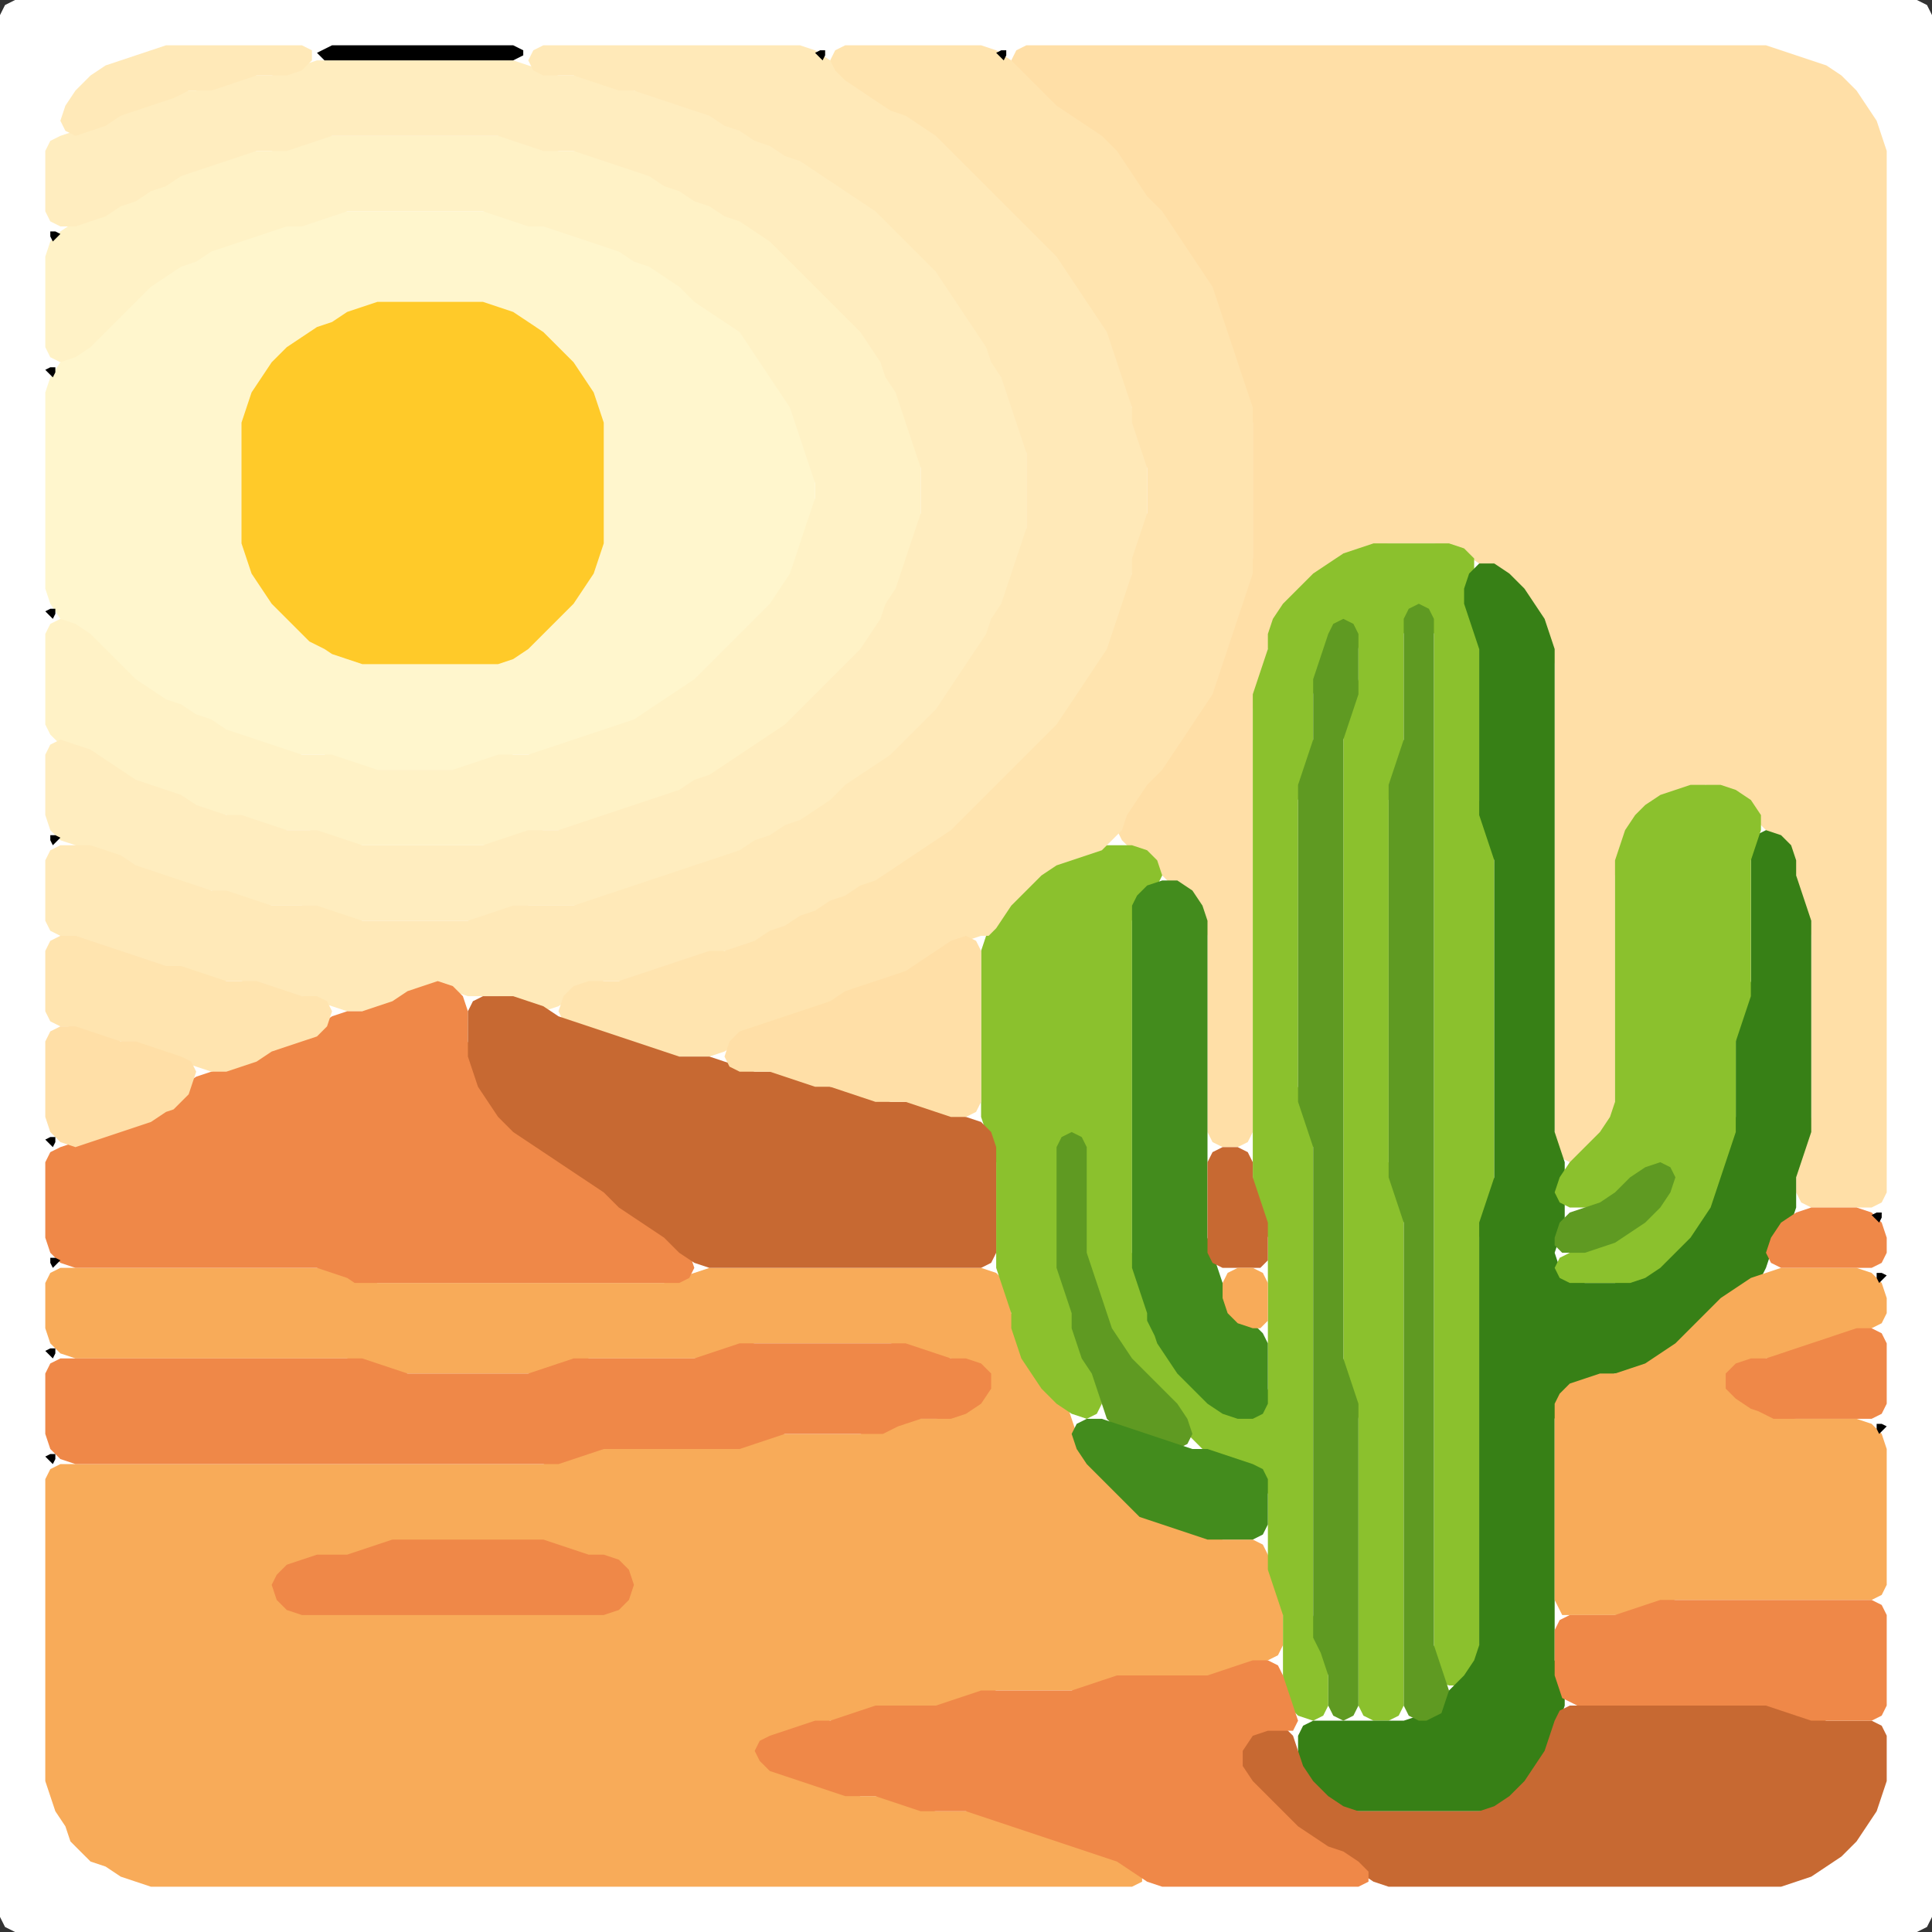 <?xml version="1.0" encoding="UTF-8" standalone="no"?>
<!DOCTYPE svg PUBLIC "-//W3C//DTD SVG 1.1//EN"
"http://www.w3.org/Graphics/SVG/1.1/DTD/svg11.dtd">
<svg width="128" height="128" xmlns="http://www.w3.org/2000/svg" version="1.1">
<rect width="100%" height="100%" fill="#333333" stroke="none"/>
<path d="M 108.5 128.0 L 109.0 128.0 L 110.0 128.0 L 111.0 128.0 L 112.0 128.0 L 113.0 128.0 L 114.0 128.0 L 115.0 128.0 L 116.0 128.0 L 117.0 128.0 L 118.0 128.0 L 119.0 128.0 L 120.0 128.0 L 121.0 128.0 L 122.0 128.0 L 123.0 128.0 L 124.0 128.0 L 125.0 128.0 L 126.0 128.0 L 127.0 128.0 L 127.667 127.667 L 128.0 127.0 L 128.0 126.0 L 128.0 125.0 L 128.0 124.0 L 128.0 123.0 L 128.0 122.0 L 128.0 121.0 L 128.0 120.0 L 128.0 119.0 L 128.0 118.0 L 128.0 117.0 L 128.0 116.0 L 128.0 115.0 L 128.0 114.0 L 128.0 113.0 L 128.0 112.0 L 128.0 111.0 L 128.0 110.0 L 128.0 109.0 L 128.0 108.0 L 128.0 107.0 L 128.0 106.0 L 128.0 105.0 L 128.0 104.0 L 128.0 103.0 L 128.0 102.0 L 128.0 101.0 L 128.0 100.0 L 128.0 99.0 L 128.0 98.0 L 128.0 97.0 L 128.0 96.0 L 128.0 95.0 L 128.0 94.0 L 128.0 93.0 L 128.0 92.0 L 128.0 91.0 L 128.0 90.0 L 128.0 89.0 L 128.0 88.0 L 128.0 87.0 L 128.0 86.0 L 128.0 85.0 L 128.0 84.0 L 128.0 83.0 L 128.0 82.0 L 128.0 81.0 L 128.0 80.0 L 128.0 79.0 L 128.0 78.0 L 128.0 77.0 L 128.0 76.0 L 128.0 75.0 L 128.0 74.0 L 128.0 73.0 L 128.0 72.0 L 128.0 71.0 L 128.0 70.0 L 128.0 69.0 L 128.0 68.0 L 128.0 67.0 L 128.0 66.0 L 128.0 65.0 L 128.0 64.0 L 128.0 63.0 L 128.0 62.0 L 128.0 61.0 L 128.0 60.0 L 128.0 59.0 L 128.0 58.0 L 128.0 57.0 L 128.0 56.0 L 128.0 55.0 L 128.0 54.0 L 128.0 53.0 L 128.0 52.0 L 128.0 51.0 L 128.0 50.0 L 128.0 49.0 L 128.0 48.0 L 128.0 47.0 L 128.0 46.0 L 128.0 45.0 L 128.0 44.0 L 128.0 43.0 L 128.0 42.0 L 128.0 41.0 L 128.0 40.0 L 128.0 39.0 L 128.0 38.0 L 128.0 37.0 L 128.0 36.0 L 128.0 35.0 L 128.0 34.0 L 128.0 33.0 L 128.0 32.0 L 128.0 31.0 L 128.0 30.0 L 128.0 29.0 L 128.0 28.0 L 128.0 27.0 L 128.0 26.0 L 128.0 25.0 L 128.0 24.0 L 128.0 23.0 L 128.0 22.0 L 128.0 21.0 L 128.0 20.0 L 128.0 19.0 L 128.0 18.0 L 128.0 17.0 L 128.0 16.0 L 128.0 15.0 L 128.0 14.0 L 128.0 13.0 L 128.0 12.0 L 128.0 11.0 L 128.0 10.0 L 128.0 9.0 L 128.0 8.0 L 128.0 7.0 L 128.0 6.0 L 128.0 5.0 L 128.0 4.0 L 128.0 3.0 L 128.0 2.0 L 128.0 1.0 L 127.667 0.333 L 127.0 0.0 L 126.0 0.0 L 125.0 0.0 L 124.0 0.0 L 123.0 0.0 L 122.0 0.0 L 121.0 0.0 L 120.0 0.0 L 119.0 0.0 L 118.0 0.0 L 117.0 0.0 L 116.0 0.0 L 115.0 0.0 L 114.0 0.0 L 113.0 0.0 L 112.0 0.0 L 111.0 0.0 L 110.0 0.0 L 109.0 0.0 L 108.0 0.0 L 107.0 0.0 L 106.0 0.0 L 105.0 0.0 L 104.0 0.0 L 103.0 0.0 L 102.0 0.0 L 101.0 0.0 L 100.0 0.0 L 99.0 0.0 L 98.0 0.0 L 97.0 0.0 L 96.0 0.0 L 95.0 0.0 L 94.0 0.0 L 93.0 0.0 L 92.0 0.0 L 91.0 0.0 L 90.0 0.0 L 89.0 0.0 L 88.0 0.0 L 87.0 0.0 L 86.0 0.0 L 85.0 0.0 L 84.0 0.0 L 83.0 0.0 L 82.0 0.0 L 81.0 0.0 L 80.0 0.0 L 79.0 0.0 L 78.0 0.0 L 77.0 0.0 L 76.0 0.0 L 75.0 0.0 L 74.0 0.0 L 73.0 0.0 L 72.0 0.0 L 71.0 0.0 L 70.0 0.0 L 69.0 0.0 L 68.0 0.0 L 67.0 0.0 L 66.0 0.0 L 65.0 0.0 L 64.0 0.0 L 63.0 0.0 L 62.0 0.0 L 61.0 0.0 L 60.0 0.0 L 59.0 0.0 L 58.0 0.0 L 57.0 0.0 L 56.0 0.0 L 55.0 0.0 L 54.0 0.0 L 53.0 0.0 L 52.0 0.0 L 51.0 0.0 L 50.0 0.0 L 49.0 0.0 L 48.0 0.0 L 47.0 0.0 L 46.0 0.0 L 45.0 0.0 L 44.0 0.0 L 43.0 0.0 L 42.0 0.0 L 41.0 0.0 L 40.0 0.0 L 39.0 0.0 L 38.0 0.0 L 37.0 0.0 L 36.0 0.0 L 35.0 0.0 L 34.0 0.0 L 33.0 0.0 L 32.0 0.0 L 31.0 0.0 L 30.0 0.0 L 29.0 0.0 L 28.0 0.0 L 27.0 0.0 L 26.0 0.0 L 25.0 0.0 L 24.0 0.0 L 23.0 0.0 L 22.0 0.0 L 21.0 0.0 L 20.0 0.0 L 19.0 0.0 L 18.0 0.0 L 17.0 0.0 L 16.0 0.0 L 15.0 0.0 L 14.0 0.0 L 13.0 0.0 L 12.0 0.0 L 11.0 0.0 L 10.0 0.0 L 9.0 0.0 L 8.0 0.0 L 7.0 0.0 L 6.0 0.0 L 5.0 0.0 L 4.0 0.0 L 3.0 0.0 L 2.0 0.0 L 1.0 0.0 L 0.333 0.333 L 0.0 1.0 L 0.0 2.0 L 0.0 3.0 L 0.0 4.0 L 0.0 5.0 L 0.0 6.0 L 0.0 7.0 L 0.0 8.0 L 0.0 9.0 L 0.0 10.0 L 0.0 11.0 L 0.0 12.0 L 0.0 13.0 L 0.0 14.0 L 0.0 15.0 L 0.0 16.0 L 0.0 17.0 L 0.0 18.0 L 0.0 19.0 L 0.0 20.0 L 0.0 21.0 L 0.0 22.0 L 0.0 23.0 L 0.0 24.0 L 0.0 25.0 L 0.0 26.0 L 0.0 27.0 L 0.0 28.0 L 0.0 29.0 L 0.0 30.0 L 0.0 31.0 L 0.0 32.0 L 0.0 33.0 L 0.0 34.0 L 0.0 35.0 L 0.0 36.0 L 0.0 37.0 L 0.0 38.0 L 0.0 39.0 L 0.0 40.0 L 0.0 41.0 L 0.0 42.0 L 0.0 43.0 L 0.0 44.0 L 0.0 45.0 L 0.0 46.0 L 0.0 47.0 L 0.0 48.0 L 0.0 49.0 L 0.0 50.0 L 0.0 51.0 L 0.0 52.0 L 0.0 53.0 L 0.0 54.0 L 0.0 55.0 L 0.0 56.0 L 0.0 57.0 L 0.0 58.0 L 0.0 59.0 L 0.0 60.0 L 0.0 61.0 L 0.0 62.0 L 0.0 63.0 L 0.0 64.0 L 0.0 65.0 L 0.0 66.0 L 0.0 67.0 L 0.0 68.0 L 0.0 69.0 L 0.0 70.0 L 0.0 71.0 L 0.0 72.0 L 0.0 73.0 L 0.0 74.0 L 0.0 75.0 L 0.0 76.0 L 0.0 77.0 L 0.0 78.0 L 0.0 79.0 L 0.0 80.0 L 0.0 81.0 L 0.0 82.0 L 0.0 83.0 L 0.0 84.0 L 0.0 85.0 L 0.0 86.0 L 0.0 87.0 L 0.0 88.0 L 0.0 89.0 L 0.0 90.0 L 0.0 91.0 L 0.0 92.0 L 0.0 93.0 L 0.0 94.0 L 0.0 95.0 L 0.0 96.0 L 0.0 97.0 L 0.0 98.0 L 0.0 99.0 L 0.0 100.0 L 0.0 101.0 L 0.0 102.0 L 0.0 103.0 L 0.0 104.0 L 0.0 105.0 L 0.0 106.0 L 0.0 107.0 L 0.0 108.0 L 0.0 109.0 L 0.0 110.0 L 0.0 111.0 L 0.0 112.0 L 0.0 113.0 L 0.0 114.0 L 0.0 115.0 L 0.0 116.0 L 0.0 117.0 L 0.0 118.0 L 0.0 119.0 L 0.0 120.0 L 0.0 121.0 L 0.0 122.0 L 0.0 123.0 L 0.0 124.0 L 0.0 125.0 L 0.0 126.0 L 0.0 127.0 L 0.333 127.667 L 1.0 128.0 L 2.0 128.0 L 3.0 128.0 L 4.0 128.0 L 5.0 128.0 L 6.0 128.0 L 7.0 128.0 L 8.0 128.0 L 9.0 128.0 L 10.0 128.0 L 11.0 128.0 L 12.0 128.0 L 13.0 128.0 L 14.0 128.0 L 15.0 128.0 L 16.0 128.0 L 17.0 128.0 L 18.0 128.0 L 19.0 128.0 L 20.0 128.0 L 21.0 128.0 L 22.0 128.0 L 23.0 128.0 L 24.0 128.0 L 25.0 128.0 L 26.0 128.0 L 27.0 128.0 L 28.0 128.0 L 29.0 128.0 L 30.0 128.0 L 31.0 128.0 L 32.0 128.0 L 33.0 128.0 L 34.0 128.0 L 35.0 128.0 L 36.0 128.0 L 37.0 128.0 L 38.0 128.0 L 39.0 128.0 L 40.0 128.0 L 41.0 128.0 L 42.0 128.0 L 43.0 128.0 L 44.0 128.0 L 45.0 128.0 L 46.0 128.0 L 47.0 128.0 L 48.0 128.0 L 49.0 128.0 L 50.0 128.0 L 51.0 128.0 L 52.0 128.0 L 53.0 128.0 L 54.0 128.0 L 55.0 128.0 L 56.0 128.0 L 57.0 128.0 L 58.0 128.0 L 59.0 128.0 L 60.0 128.0 L 61.0 128.0 L 62.0 128.0 L 63.0 128.0 L 64.0 128.0 L 65.0 128.0 L 66.0 128.0 L 67.0 128.0 L 68.0 128.0 L 69.0 128.0 L 70.0 128.0 L 71.0 128.0 L 72.0 128.0 L 73.0 128.0 L 74.0 128.0 L 75.0 128.0 L 76.0 128.0 L 77.0 128.0 L 78.0 128.0 L 79.0 128.0 L 80.0 128.0 L 81.0 128.0 L 82.0 128.0 L 83.0 128.0 L 84.0 128.0 L 85.0 128.0 L 86.0 128.0 L 87.0 128.0 L 88.0 128.0 L 89.0 128.0 L 90.0 128.0 L 91.0 128.0 L 92.0 128.0 L 93.0 128.0 L 94.0 128.0 L 95.0 128.0 L 96.0 128.0 L 97.0 128.0 L 98.0 128.0 L 99.0 128.0 L 100.0 128.0 L 101.0 128.0 L 102.0 128.0 L 103.0 128.0 L 104.0 128.0 L 105.0 128.0 L 106.0 128.0 L 107.0 128.0 L 107.5 128.0 Z" stroke="none" fill="rgb(255,255,255)" />
<path d="M 123.5 80.0 L 124.0 80.0 L 124.667 79.667 L 125.0 79.0 L 125.0 78.0 L 125.0 77.0 L 125.0 76.0 L 125.0 75.0 L 125.0 74.0 L 125.0 73.0 L 125.0 72.0 L 125.0 71.0 L 125.0 70.0 L 125.0 69.0 L 125.0 68.0 L 125.0 67.0 L 125.0 66.0 L 125.0 65.0 L 125.0 64.0 L 125.0 63.0 L 125.0 62.0 L 125.0 61.0 L 125.0 60.0 L 125.0 59.0 L 125.0 58.0 L 125.0 57.0 L 125.0 56.0 L 125.0 55.0 L 125.0 54.0 L 125.0 53.0 L 125.0 52.0 L 125.0 51.0 L 125.0 50.0 L 125.0 49.0 L 125.0 48.0 L 125.0 47.0 L 125.0 46.0 L 125.0 45.0 L 125.0 44.0 L 125.0 43.0 L 125.0 42.0 L 125.0 41.0 L 125.0 40.0 L 125.0 39.0 L 125.0 38.0 L 125.0 37.0 L 125.0 36.0 L 125.0 35.0 L 125.0 34.0 L 125.0 33.0 L 125.0 32.0 L 125.0 31.0 L 125.0 30.0 L 125.0 29.0 L 125.0 28.0 L 125.0 27.0 L 125.0 26.0 L 125.0 25.0 L 125.0 24.0 L 125.0 23.0 L 125.0 22.0 L 125.0 21.0 L 125.0 20.0 L 125.0 19.0 L 125.0 18.0 L 125.0 17.0 L 125.0 16.0 L 125.0 15.0 L 125.0 14.0 L 125.0 13.0 L 125.0 12.0 L 125.0 11.0 L 125.0 10.0 L 124.667 9.0 L 124.333 8.0 L 123.667 7.0 L 123.0 6.0 L 122.0 5.0 L 121.0 4.333 L 120.0 4.0 L 119.0 3.667 L 118.0 3.333 L 117.0 3.0 L 116.0 3.0 L 115.0 3.0 L 114.0 3.0 L 113.0 3.0 L 112.0 3.0 L 111.0 3.0 L 110.0 3.0 L 109.0 3.0 L 108.0 3.0 L 107.0 3.0 L 106.0 3.0 L 105.0 3.0 L 104.0 3.0 L 103.0 3.0 L 102.0 3.0 L 101.0 3.0 L 100.0 3.0 L 99.0 3.0 L 98.0 3.0 L 97.0 3.0 L 96.0 3.0 L 95.0 3.0 L 94.0 3.0 L 93.0 3.0 L 92.0 3.0 L 91.0 3.0 L 90.0 3.0 L 89.0 3.0 L 88.0 3.0 L 87.0 3.0 L 86.0 3.0 L 85.0 3.0 L 84.0 3.0 L 83.0 3.0 L 82.0 3.0 L 81.0 3.0 L 80.0 3.0 L 79.0 3.0 L 78.0 3.0 L 77.0 3.0 L 76.0 3.0 L 75.0 3.0 L 74.0 3.0 L 73.0 3.0 L 72.0 3.0 L 71.0 3.0 L 70.0 3.0 L 69.0 3.0 L 68.0 3.0 L 67.333 3.333 L 67.0 4.0 L 67.333 5.0 L 68.0 6.0 L 69.0 7.0 L 70.0 7.667 L 71.0 8.333 L 72.0 9.0 L 73.0 10.0 L 74.0 11.0 L 74.667 12.0 L 75.333 13.0 L 76.0 14.0 L 77.0 15.0 L 77.667 16.0 L 78.333 17.0 L 79.0 18.0 L 79.667 19.0 L 80.333 20.0 L 80.667 21.0 L 81.0 22.0 L 81.333 23.0 L 81.667 24.0 L 82.0 25.0 L 82.333 26.0 L 82.667 27.0 L 83.0 28.0 L 83.0 29.0 L 83.0 30.0 L 83.0 31.0 L 83.0 32.0 L 83.0 33.0 L 83.0 34.0 L 83.0 35.0 L 83.0 36.0 L 83.0 37.0 L 82.667 38.0 L 82.333 39.0 L 82.0 40.0 L 81.667 41.0 L 81.333 42.0 L 81.0 43.0 L 80.667 44.0 L 80.333 45.0 L 79.667 46.0 L 79.0 47.0 L 78.333 48.0 L 77.667 49.0 L 77.0 50.0 L 76.0 51.0 L 75.333 52.0 L 74.667 53.0 L 74.333 54.0 L 74.0 55.0 L 74.333 55.667 L 75.0 56.333 L 76.0 57.0 L 77.0 58.0 L 78.0 59.0 L 79.0 60.0 L 79.667 61.0 L 80.0 62.0 L 80.0 63.0 L 80.0 64.0 L 80.0 65.0 L 80.0 66.0 L 80.0 67.0 L 80.0 68.0 L 80.0 69.0 L 80.0 70.0 L 80.0 71.0 L 80.0 72.0 L 80.0 73.0 L 80.0 74.0 L 80.0 75.0 L 80.333 75.667 L 81.0 76.0 L 82.0 76.0 L 82.667 75.667 L 83.0 75.0 L 83.0 74.0 L 83.0 73.0 L 83.0 72.0 L 83.0 71.0 L 83.0 70.0 L 83.0 69.0 L 83.0 68.0 L 83.0 67.0 L 83.0 66.0 L 83.0 65.0 L 83.0 64.0 L 83.0 63.0 L 83.0 62.0 L 83.0 61.0 L 83.0 60.0 L 83.0 59.0 L 83.0 58.0 L 83.0 57.0 L 83.0 56.0 L 83.0 55.0 L 83.0 54.0 L 83.0 53.0 L 83.0 52.0 L 83.0 51.0 L 83.0 50.0 L 83.0 49.0 L 83.0 48.0 L 83.0 47.0 L 83.333 46.0 L 83.667 45.0 L 84.0 44.0 L 84.0 43.0 L 84.333 42.0 L 85.0 41.0 L 86.0 40.0 L 87.0 39.0 L 88.0 38.0 L 89.0 37.333 L 90.0 36.667 L 91.0 36.333 L 92.0 36.0 L 93.0 36.0 L 94.0 36.0 L 95.0 36.0 L 96.0 36.333 L 97.0 36.667 L 98.0 37.333 L 99.0 38.0 L 100.0 39.0 L 101.0 40.0 L 101.667 41.0 L 102.333 42.0 L 102.667 43.0 L 103.0 44.0 L 103.0 45.0 L 103.0 46.0 L 103.0 47.0 L 103.0 48.0 L 103.0 49.0 L 103.0 50.0 L 103.0 51.0 L 103.0 52.0 L 103.0 53.0 L 103.0 54.0 L 103.0 55.0 L 103.0 56.0 L 103.0 57.0 L 103.0 58.0 L 103.0 59.0 L 103.0 60.0 L 103.0 61.0 L 103.0 62.0 L 103.0 63.0 L 103.0 64.0 L 103.0 65.0 L 103.0 66.0 L 103.0 67.0 L 103.0 68.0 L 103.0 69.0 L 103.0 70.0 L 103.0 71.0 L 103.0 72.0 L 103.0 73.0 L 103.0 74.0 L 103.0 75.0 L 103.0 76.0 L 103.333 76.667 L 104.0 77.0 L 105.0 76.667 L 106.0 76.0 L 106.667 75.0 L 107.0 74.0 L 107.0 73.0 L 107.0 72.0 L 107.0 71.0 L 107.0 70.0 L 107.0 69.0 L 107.0 68.0 L 107.0 67.0 L 107.0 66.0 L 107.0 65.0 L 107.0 64.0 L 107.0 63.0 L 107.0 62.0 L 107.0 61.0 L 107.0 60.0 L 107.0 59.0 L 107.0 58.0 L 107.333 57.0 L 107.667 56.0 L 108.333 55.0 L 109.0 54.0 L 110.0 53.333 L 111.0 52.667 L 112.0 52.333 L 113.0 52.0 L 114.0 52.333 L 115.0 53.0 L 116.0 54.0 L 117.0 55.0 L 118.0 56.0 L 118.667 57.0 L 119.0 58.0 L 119.0 59.0 L 119.333 60.0 L 119.667 61.0 L 120.0 62.0 L 120.0 63.0 L 120.0 64.0 L 120.0 65.0 L 120.0 66.0 L 120.0 67.0 L 120.0 68.0 L 120.0 69.0 L 120.0 70.0 L 120.0 71.0 L 120.0 72.0 L 120.0 73.0 L 120.0 74.0 L 119.667 75.0 L 119.333 76.0 L 119.0 77.0 L 119.0 78.0 L 119.0 79.0 L 119.333 79.667 L 120.0 80.0 L 121.0 80.0 L 122.0 80.0 L 122.5 80.0 Z" stroke="none" fill="rgb(255,223,167)" />
<path d="M 26.5 125.0 L 27.0 125.0 L 28.0 125.0 L 29.0 125.0 L 30.0 125.0 L 31.0 125.0 L 32.0 125.0 L 33.0 125.0 L 34.0 125.0 L 35.0 125.0 L 36.0 125.0 L 37.0 125.0 L 38.0 125.0 L 39.0 125.0 L 40.0 125.0 L 41.0 125.0 L 42.0 125.0 L 43.0 125.0 L 44.0 125.0 L 45.0 125.0 L 46.0 125.0 L 47.0 125.0 L 48.0 125.0 L 49.0 125.0 L 50.0 125.0 L 51.0 125.0 L 52.0 125.0 L 53.0 125.0 L 54.0 125.0 L 55.0 125.0 L 56.0 125.0 L 57.0 125.0 L 58.0 125.0 L 59.0 125.0 L 60.0 125.0 L 61.0 125.0 L 62.0 125.0 L 63.0 125.0 L 64.0 125.0 L 65.0 125.0 L 66.0 125.0 L 67.0 125.0 L 68.0 125.0 L 69.0 125.0 L 70.0 125.0 L 71.0 125.0 L 72.0 125.0 L 73.0 125.0 L 74.0 125.0 L 75.0 125.0 L 75.667 124.667 L 75.667 124.0 L 75.0 123.333 L 74.0 123.0 L 73.0 122.667 L 72.0 122.333 L 71.0 122.0 L 70.0 121.667 L 69.0 121.333 L 68.0 121.0 L 67.0 120.667 L 66.0 120.333 L 65.0 120.0 L 64.0 120.0 L 63.0 120.0 L 62.0 120.0 L 61.0 119.667 L 60.0 119.333 L 59.0 119.0 L 58.0 119.0 L 57.0 119.0 L 56.0 118.667 L 55.0 118.333 L 54.0 118.0 L 53.0 117.667 L 52.0 117.333 L 51.0 116.667 L 50.667 116.0 L 51.0 115.333 L 52.0 115.0 L 53.0 114.667 L 54.0 114.333 L 55.0 114.0 L 56.0 114.0 L 57.0 113.667 L 58.0 113.333 L 59.0 113.0 L 60.0 113.0 L 61.0 113.0 L 62.0 113.0 L 63.0 113.0 L 64.0 112.667 L 65.0 112.333 L 66.0 112.0 L 67.0 112.0 L 68.0 112.0 L 69.0 112.0 L 70.0 112.0 L 71.0 112.0 L 72.0 112.0 L 73.0 111.667 L 74.0 111.333 L 75.0 111.0 L 76.0 111.0 L 77.0 111.0 L 78.0 111.0 L 79.0 111.0 L 80.0 111.0 L 81.0 111.0 L 82.0 110.667 L 83.0 110.333 L 84.0 110.0 L 84.667 109.667 L 85.0 109.0 L 85.0 108.0 L 85.0 107.0 L 85.0 106.0 L 84.667 105.0 L 84.333 104.0 L 84.0 103.0 L 83.667 102.333 L 83.0 102.0 L 82.0 102.0 L 81.0 102.0 L 80.0 101.667 L 79.0 101.333 L 78.0 101.0 L 77.0 100.667 L 76.0 100.0 L 75.0 99.0 L 74.0 98.0 L 73.0 97.0 L 72.0 96.0 L 71.333 95.0 L 71.0 94.0 L 70.667 93.0 L 70.0 92.0 L 69.0 91.0 L 68.333 90.0 L 67.667 89.0 L 67.333 88.0 L 67.0 87.0 L 67.0 86.0 L 66.667 85.0 L 66.0 84.333 L 65.0 84.0 L 64.0 84.0 L 63.0 84.0 L 62.0 84.0 L 61.0 84.0 L 60.0 84.0 L 59.0 84.0 L 58.0 84.0 L 57.0 84.0 L 56.0 84.0 L 55.0 84.0 L 54.0 84.0 L 53.0 84.0 L 52.0 84.0 L 51.0 84.0 L 50.0 84.0 L 49.0 84.0 L 48.0 84.0 L 47.0 84.0 L 46.0 84.333 L 45.0 84.667 L 44.0 85.0 L 43.0 85.0 L 42.0 85.0 L 41.0 85.0 L 40.0 85.0 L 39.0 85.0 L 38.0 85.0 L 37.0 85.0 L 36.0 85.0 L 35.0 85.0 L 34.0 85.0 L 33.0 85.0 L 32.0 85.0 L 31.0 85.0 L 30.0 85.0 L 29.0 85.0 L 28.0 85.0 L 27.0 85.0 L 26.0 85.0 L 25.0 85.0 L 24.0 84.667 L 23.0 84.333 L 22.0 84.0 L 21.0 84.0 L 20.0 84.0 L 19.0 84.0 L 18.0 84.0 L 17.0 84.0 L 16.0 84.0 L 15.0 84.0 L 14.0 84.0 L 13.0 84.0 L 12.0 84.0 L 11.0 84.0 L 10.0 84.0 L 9.0 84.0 L 8.0 84.0 L 7.0 84.0 L 6.0 84.0 L 5.0 84.0 L 4.0 84.0 L 3.333 84.333 L 3.0 85.0 L 3.0 86.0 L 3.0 87.0 L 3.0 88.0 L 3.333 89.0 L 4.0 89.667 L 5.0 90.0 L 6.0 90.0 L 7.0 90.0 L 8.0 90.0 L 9.0 90.0 L 10.0 90.0 L 11.0 90.0 L 12.0 90.0 L 13.0 90.0 L 14.0 90.0 L 15.0 90.0 L 16.0 90.0 L 17.0 90.0 L 18.0 90.0 L 19.0 90.0 L 20.0 90.0 L 21.0 90.0 L 22.0 90.0 L 23.0 90.0 L 24.0 90.333 L 25.0 90.667 L 26.0 91.0 L 27.0 91.0 L 28.0 91.0 L 29.0 91.0 L 30.0 91.0 L 31.0 91.0 L 32.0 91.0 L 33.0 91.0 L 34.0 91.0 L 35.0 91.0 L 36.0 91.0 L 37.0 90.667 L 38.0 90.333 L 39.0 90.0 L 40.0 90.0 L 41.0 90.0 L 42.0 90.0 L 43.0 90.0 L 44.0 90.0 L 45.0 90.0 L 46.0 90.0 L 47.0 90.0 L 48.0 89.667 L 49.0 89.333 L 50.0 89.0 L 51.0 89.0 L 52.0 89.0 L 53.0 89.0 L 54.0 89.0 L 55.0 89.0 L 56.0 89.0 L 57.0 89.0 L 58.0 89.0 L 59.0 89.0 L 60.0 89.333 L 61.0 89.667 L 62.0 90.0 L 63.0 90.0 L 64.0 90.333 L 64.667 91.0 L 64.667 92.0 L 64.0 93.0 L 63.0 93.667 L 62.0 94.0 L 61.0 94.0 L 60.0 94.0 L 59.0 94.333 L 58.0 94.667 L 57.0 95.0 L 56.0 95.0 L 55.0 95.0 L 54.0 95.0 L 53.0 95.0 L 52.0 95.0 L 51.0 95.0 L 50.0 95.333 L 49.0 95.667 L 48.0 96.0 L 47.0 96.0 L 46.0 96.0 L 45.0 96.0 L 44.0 96.0 L 43.0 96.0 L 42.0 96.0 L 41.0 96.0 L 40.0 96.0 L 39.0 96.0 L 38.0 96.333 L 37.0 96.667 L 36.0 97.0 L 35.0 97.0 L 34.0 97.0 L 33.0 97.0 L 32.0 97.0 L 31.0 97.0 L 30.0 97.0 L 29.0 97.0 L 28.0 97.0 L 27.0 97.0 L 26.0 97.0 L 25.0 97.0 L 24.0 97.0 L 23.0 97.0 L 22.0 97.0 L 21.0 97.0 L 20.0 97.0 L 19.0 97.0 L 18.0 97.0 L 17.0 97.0 L 16.0 97.0 L 15.0 97.0 L 14.0 97.0 L 13.0 97.0 L 12.0 97.0 L 11.0 97.0 L 10.0 97.0 L 9.0 97.0 L 8.0 97.0 L 7.0 97.0 L 6.0 97.0 L 5.0 97.0 L 4.0 97.0 L 3.333 97.333 L 3.0 98.0 L 3.0 99.0 L 3.0 100.0 L 3.0 101.0 L 3.0 102.0 L 3.0 103.0 L 3.0 104.0 L 3.0 105.0 L 3.0 106.0 L 3.0 107.0 L 3.0 108.0 L 3.0 109.0 L 3.0 110.0 L 3.0 111.0 L 3.0 112.0 L 3.0 113.0 L 3.0 114.0 L 3.0 115.0 L 3.0 116.0 L 3.0 117.0 L 3.0 118.0 L 3.333 119.0 L 3.667 120.0 L 4.333 121.0 L 4.667 122.0 L 5.333 122.667 L 6.0 123.333 L 7.0 123.667 L 8.0 124.333 L 9.0 124.667 L 10.0 125.0 L 11.0 125.0 L 12.0 125.0 L 13.0 125.0 L 14.0 125.0 L 15.0 125.0 L 16.0 125.0 L 17.0 125.0 L 18.0 125.0 L 19.0 125.0 L 20.0 125.0 L 21.0 125.0 L 22.0 125.0 L 23.0 125.0 L 24.0 125.0 L 25.0 125.0 L 25.5 125.0 Z" stroke="none" fill="rgb(248,171,89)" />
<path d="M 95.5 111.5 L 96.0 111.667 L 97.0 111.667 L 97.667 111.0 L 98.0 110.0 L 98.0 109.0 L 98.0 108.0 L 98.0 107.0 L 98.0 106.0 L 98.0 105.0 L 98.0 104.0 L 98.0 103.0 L 98.0 102.0 L 98.0 101.0 L 98.0 100.0 L 98.0 99.0 L 98.0 98.0 L 98.0 97.0 L 98.0 96.0 L 98.0 95.0 L 98.0 94.0 L 98.0 93.0 L 98.0 92.0 L 98.0 91.0 L 98.0 90.0 L 98.0 89.0 L 98.0 88.0 L 98.0 87.0 L 98.0 86.0 L 98.0 85.0 L 98.0 84.0 L 98.0 83.0 L 98.0 82.0 L 98.333 81.0 L 98.667 80.0 L 99.0 79.0 L 99.0 78.0 L 99.0 77.0 L 99.0 76.0 L 99.0 75.0 L 99.0 74.0 L 99.0 73.0 L 99.0 72.0 L 99.0 71.0 L 99.0 70.0 L 99.0 69.0 L 99.0 68.0 L 99.0 67.0 L 99.0 66.0 L 99.0 65.0 L 99.0 64.0 L 99.0 63.0 L 99.0 62.0 L 99.0 61.0 L 99.0 60.0 L 99.0 59.0 L 99.0 58.0 L 99.0 57.0 L 99.0 56.0 L 98.667 55.0 L 98.333 54.0 L 98.0 53.0 L 98.0 52.0 L 98.0 51.0 L 98.0 50.0 L 98.0 49.0 L 98.0 48.0 L 98.0 47.0 L 98.0 46.0 L 98.0 45.0 L 98.0 44.0 L 98.0 43.0 L 98.0 42.0 L 97.667 41.0 L 97.333 40.0 L 97.333 39.0 L 97.667 38.0 L 97.667 37.0 L 97.0 36.333 L 96.0 36.0 L 95.0 36.0 L 94.0 36.0 L 93.0 36.0 L 92.0 36.0 L 91.0 36.0 L 90.0 36.333 L 89.0 36.667 L 88.0 37.333 L 87.0 38.0 L 86.0 39.0 L 85.0 40.0 L 84.333 41.0 L 84.0 42.0 L 84.0 43.0 L 83.667 44.0 L 83.333 45.0 L 83.0 46.0 L 83.0 47.0 L 83.0 48.0 L 83.0 49.0 L 83.0 50.0 L 83.0 51.0 L 83.0 52.0 L 83.0 53.0 L 83.0 54.0 L 83.0 55.0 L 83.0 56.0 L 83.0 57.0 L 83.0 58.0 L 83.0 59.0 L 83.0 60.0 L 83.0 61.0 L 83.0 62.0 L 83.0 63.0 L 83.0 64.0 L 83.0 65.0 L 83.0 66.0 L 83.0 67.0 L 83.0 68.0 L 83.0 69.0 L 83.0 70.0 L 83.0 71.0 L 83.0 72.0 L 83.0 73.0 L 83.0 74.0 L 83.0 75.0 L 83.0 76.0 L 83.0 77.0 L 83.0 78.0 L 83.0 79.0 L 83.333 80.0 L 83.667 81.0 L 84.0 82.0 L 84.0 83.0 L 84.0 84.0 L 84.0 85.0 L 84.0 86.0 L 84.0 87.0 L 84.0 88.0 L 84.0 89.0 L 84.0 90.0 L 84.0 91.0 L 84.0 92.0 L 83.667 93.0 L 83.0 93.667 L 82.0 93.667 L 81.0 93.0 L 80.0 92.0 L 79.0 91.0 L 78.0 90.0 L 77.333 89.0 L 76.667 88.0 L 76.333 87.0 L 76.0 86.0 L 75.667 85.0 L 75.333 84.0 L 75.0 83.0 L 75.0 82.0 L 75.0 81.0 L 75.0 80.0 L 75.0 79.0 L 75.0 78.0 L 75.0 77.0 L 75.0 76.0 L 75.0 75.0 L 75.0 74.0 L 75.0 73.0 L 75.0 72.0 L 75.0 71.0 L 75.0 70.0 L 75.0 69.0 L 75.0 68.0 L 75.0 67.0 L 75.0 66.0 L 75.0 65.0 L 75.0 64.0 L 75.0 63.0 L 75.0 62.0 L 75.0 61.0 L 75.333 60.0 L 76.0 59.333 L 76.667 58.667 L 77.0 58.0 L 76.667 57.0 L 76.0 56.333 L 75.0 56.0 L 74.0 56.0 L 73.0 56.0 L 72.0 56.333 L 71.0 56.667 L 70.0 57.0 L 69.0 57.333 L 68.0 58.0 L 67.0 59.0 L 66.333 60.0 L 65.667 61.0 L 65.333 62.0 L 65.0 63.0 L 65.0 64.0 L 65.0 65.0 L 65.0 66.0 L 65.0 67.0 L 65.0 68.0 L 65.0 69.0 L 65.0 70.0 L 65.0 71.0 L 65.0 72.0 L 65.0 73.0 L 65.0 74.0 L 65.333 75.0 L 65.667 76.0 L 66.0 77.0 L 66.0 78.0 L 66.0 79.0 L 66.0 80.0 L 66.0 81.0 L 66.0 82.0 L 66.0 83.0 L 66.0 84.0 L 66.333 85.0 L 66.667 86.0 L 67.0 87.0 L 67.0 88.0 L 67.333 89.0 L 67.667 90.0 L 68.333 91.0 L 69.0 92.0 L 70.0 93.0 L 71.0 93.667 L 72.0 94.0 L 72.667 93.667 L 73.0 93.0 L 73.0 92.0 L 73.333 91.0 L 74.0 90.667 L 75.0 91.0 L 76.0 92.0 L 77.0 93.0 L 78.0 94.0 L 78.667 95.0 L 79.333 95.667 L 80.0 96.333 L 81.0 96.667 L 82.0 97.0 L 83.0 97.333 L 83.667 98.0 L 84.0 99.0 L 84.0 100.0 L 84.0 101.0 L 84.0 102.0 L 84.0 103.0 L 84.0 104.0 L 84.333 105.0 L 84.667 106.0 L 85.0 107.0 L 85.0 108.0 L 85.0 109.0 L 85.0 110.0 L 85.0 111.0 L 85.0 112.0 L 85.333 113.0 L 86.0 113.667 L 87.0 114.0 L 87.667 113.667 L 88.0 113.0 L 88.0 112.0 L 88.0 111.0 L 88.0 110.0 L 87.667 109.0 L 87.333 108.0 L 87.0 107.0 L 87.0 106.0 L 87.0 105.0 L 87.0 104.0 L 87.0 103.0 L 87.0 102.0 L 87.0 101.0 L 87.0 100.0 L 87.0 99.0 L 87.0 98.0 L 87.0 97.0 L 87.0 96.0 L 87.0 95.0 L 87.0 94.0 L 87.0 93.0 L 87.0 92.0 L 87.0 91.0 L 87.0 90.0 L 87.0 89.0 L 87.0 88.0 L 87.0 87.0 L 87.0 86.0 L 87.0 85.0 L 87.0 84.0 L 87.0 83.0 L 87.0 82.0 L 87.0 81.0 L 87.0 80.0 L 87.0 79.0 L 87.0 78.0 L 87.0 77.0 L 87.0 76.0 L 87.0 75.0 L 86.667 74.0 L 86.333 73.0 L 86.0 72.0 L 86.0 71.0 L 86.0 70.0 L 86.0 69.0 L 86.0 68.0 L 86.0 67.0 L 86.0 66.0 L 86.0 65.0 L 86.0 64.0 L 86.0 63.0 L 86.0 62.0 L 86.0 61.0 L 86.0 60.0 L 86.0 59.0 L 86.0 58.0 L 86.0 57.0 L 86.0 56.0 L 86.0 55.0 L 86.0 54.0 L 86.0 53.0 L 86.333 52.0 L 86.667 51.0 L 87.0 50.0 L 87.0 49.0 L 87.0 48.0 L 87.0 47.0 L 87.0 46.0 L 87.333 45.0 L 87.667 44.0 L 88.0 43.0 L 88.333 42.0 L 89.0 41.667 L 89.667 42.0 L 90.0 43.0 L 90.0 44.0 L 90.0 45.0 L 89.667 46.0 L 89.333 47.0 L 89.0 48.0 L 89.0 49.0 L 89.0 50.0 L 89.0 51.0 L 89.0 52.0 L 89.0 53.0 L 89.0 54.0 L 89.0 55.0 L 89.0 56.0 L 89.0 57.0 L 89.0 58.0 L 89.0 59.0 L 89.0 60.0 L 89.0 61.0 L 89.0 62.0 L 89.0 63.0 L 89.0 64.0 L 89.0 65.0 L 89.0 66.0 L 89.0 67.0 L 89.0 68.0 L 89.0 69.0 L 89.0 70.0 L 89.0 71.0 L 89.0 72.0 L 89.0 73.0 L 89.0 74.0 L 89.0 75.0 L 89.0 76.0 L 89.0 77.0 L 89.0 78.0 L 89.0 79.0 L 89.0 80.0 L 89.0 81.0 L 89.0 82.0 L 89.0 83.0 L 89.0 84.0 L 89.0 85.0 L 89.0 86.0 L 89.0 87.0 L 89.0 88.0 L 89.0 89.0 L 89.0 90.0 L 89.0 91.0 L 89.333 92.0 L 89.667 93.0 L 90.0 94.0 L 90.0 95.0 L 90.0 96.0 L 90.0 97.0 L 90.0 98.0 L 90.0 99.0 L 90.0 100.0 L 90.0 101.0 L 90.0 102.0 L 90.0 103.0 L 90.0 104.0 L 90.0 105.0 L 90.0 106.0 L 90.0 107.0 L 90.0 108.0 L 90.0 109.0 L 90.0 110.0 L 90.0 111.0 L 90.0 112.0 L 90.0 113.0 L 90.333 113.667 L 91.0 114.0 L 92.0 114.0 L 92.667 113.667 L 93.0 113.0 L 93.0 112.0 L 93.0 111.0 L 93.0 110.0 L 93.0 109.0 L 93.0 108.0 L 93.0 107.0 L 93.0 106.0 L 93.0 105.0 L 93.0 104.0 L 93.0 103.0 L 93.0 102.0 L 93.0 101.0 L 93.0 100.0 L 93.0 99.0 L 93.0 98.0 L 93.0 97.0 L 93.0 96.0 L 93.0 95.0 L 93.0 94.0 L 93.0 93.0 L 93.0 92.0 L 93.0 91.0 L 93.0 90.0 L 93.0 89.0 L 93.0 88.0 L 93.0 87.0 L 93.0 86.0 L 93.0 85.0 L 93.0 84.0 L 93.0 83.0 L 93.0 82.0 L 93.0 81.0 L 93.0 80.0 L 92.667 79.0 L 92.333 78.0 L 92.0 77.0 L 92.0 76.0 L 92.0 75.0 L 92.0 74.0 L 92.0 73.0 L 92.0 72.0 L 92.0 71.0 L 92.0 70.0 L 92.0 69.0 L 92.0 68.0 L 92.0 67.0 L 92.0 66.0 L 92.0 65.0 L 92.0 64.0 L 92.0 63.0 L 92.0 62.0 L 92.0 61.0 L 92.0 60.0 L 92.0 59.0 L 92.0 58.0 L 92.0 57.0 L 92.0 56.0 L 92.0 55.0 L 92.0 54.0 L 92.0 53.0 L 92.333 52.0 L 92.667 51.0 L 93.0 50.0 L 93.0 49.0 L 93.0 48.0 L 93.0 47.0 L 93.0 46.0 L 93.0 45.0 L 93.0 44.0 L 93.0 43.0 L 93.0 42.0 L 93.333 41.0 L 94.0 40.667 L 94.667 41.0 L 95.0 42.0 L 95.0 43.0 L 95.0 44.0 L 95.0 45.0 L 95.0 46.0 L 95.0 47.0 L 95.0 48.0 L 95.0 49.0 L 95.0 50.0 L 95.0 51.0 L 95.0 52.0 L 95.0 53.0 L 95.0 54.0 L 95.0 55.0 L 95.0 56.0 L 95.0 57.0 L 95.0 58.0 L 95.0 59.0 L 95.0 60.0 L 95.0 61.0 L 95.0 62.0 L 95.0 63.0 L 95.0 64.0 L 95.0 65.0 L 95.0 66.0 L 95.0 67.0 L 95.0 68.0 L 95.0 69.0 L 95.0 70.0 L 95.0 71.0 L 95.0 72.0 L 95.0 73.0 L 95.0 74.0 L 95.0 75.0 L 95.0 76.0 L 95.0 77.0 L 95.0 78.0 L 95.0 79.0 L 95.0 80.0 L 95.0 81.0 L 95.0 82.0 L 95.0 83.0 L 95.0 84.0 L 95.0 85.0 L 95.0 86.0 L 95.0 87.0 L 95.0 88.0 L 95.0 89.0 L 95.0 90.0 L 95.0 91.0 L 95.0 92.0 L 95.0 93.0 L 95.0 94.0 L 95.0 95.0 L 95.0 96.0 L 95.0 97.0 L 95.0 98.0 L 95.0 99.0 L 95.0 100.0 L 95.0 101.0 L 95.0 102.0 L 95.0 103.0 L 95.0 104.0 L 95.0 105.0 L 95.0 106.0 L 95.0 107.0 L 95.0 108.0 L 95.0 109.0 L 95.0 110.0 L 95.0 110.5 Z" stroke="none" fill="rgb(139,193,45)" />
<path d="M 21.5 50.0 L 22.0 50.333 L 23.0 50.667 L 24.0 51.0 L 25.0 51.0 L 26.0 51.0 L 27.0 51.0 L 28.0 51.0 L 29.0 51.0 L 30.0 51.0 L 31.0 51.0 L 32.0 50.667 L 33.0 50.333 L 34.0 50.0 L 35.0 50.0 L 36.0 50.0 L 37.0 49.667 L 38.0 49.333 L 39.0 49.0 L 40.0 48.667 L 41.0 48.333 L 42.0 48.0 L 43.0 47.667 L 44.0 47.0 L 45.0 46.333 L 46.0 45.667 L 47.0 45.0 L 48.0 44.0 L 49.0 43.0 L 50.0 42.0 L 51.0 41.0 L 51.667 40.0 L 52.333 39.0 L 52.667 38.0 L 53.0 37.0 L 53.333 36.0 L 53.667 35.0 L 54.0 34.0 L 54.0 33.0 L 54.0 32.0 L 54.0 31.0 L 53.667 30.0 L 53.333 29.0 L 53.0 28.0 L 52.667 27.0 L 52.333 26.0 L 51.667 25.0 L 51.0 24.0 L 50.333 23.0 L 49.667 22.0 L 49.0 21.333 L 48.0 20.667 L 47.0 20.0 L 46.0 19.0 L 45.0 18.333 L 44.0 17.667 L 43.0 17.333 L 42.0 16.667 L 41.0 16.333 L 40.0 16.0 L 39.0 15.667 L 38.0 15.333 L 37.0 15.0 L 36.0 15.0 L 35.0 14.667 L 34.0 14.333 L 33.0 14.0 L 32.0 14.0 L 31.0 14.0 L 30.0 14.0 L 29.0 14.0 L 28.0 14.0 L 27.0 14.0 L 26.0 14.0 L 25.0 14.0 L 24.0 14.0 L 23.0 14.0 L 22.0 14.0 L 21.0 14.333 L 20.0 14.667 L 19.0 15.0 L 18.0 15.0 L 17.0 15.333 L 16.0 15.667 L 15.0 16.0 L 14.0 16.333 L 13.0 16.667 L 12.0 17.333 L 11.0 17.667 L 10.0 18.333 L 9.0 19.0 L 8.0 20.0 L 7.0 21.0 L 6.0 22.0 L 5.0 23.0 L 4.0 24.0 L 3.333 25.0 L 3.0 26.0 L 3.0 27.0 L 3.0 28.0 L 3.0 29.0 L 3.0 30.0 L 3.0 31.0 L 3.0 32.0 L 3.0 33.0 L 3.0 34.0 L 3.0 35.0 L 3.0 36.0 L 3.0 37.0 L 3.0 38.0 L 3.0 39.0 L 3.333 40.0 L 4.0 41.0 L 5.0 42.0 L 6.0 43.0 L 7.0 44.0 L 8.0 45.0 L 9.0 45.667 L 10.0 46.333 L 11.0 46.667 L 12.0 47.333 L 13.0 47.667 L 14.0 48.333 L 15.0 48.667 L 16.0 49.0 L 17.0 49.333 L 18.0 49.667 L 19.0 50.0 L 20.0 50.0 L 20.5 50.0 Z" stroke="none" fill="rgb(255,246,205)" />
<path d="M 21.5 55.5 L 22.0 55.667 L 23.0 56.0 L 24.0 56.0 L 25.0 56.0 L 26.0 56.0 L 27.0 56.0 L 28.0 56.0 L 29.0 56.0 L 30.0 56.0 L 31.0 56.0 L 32.0 56.0 L 33.0 56.0 L 34.0 55.667 L 35.0 55.333 L 36.0 55.0 L 37.0 55.0 L 38.0 55.0 L 39.0 54.667 L 40.0 54.333 L 41.0 54.0 L 42.0 53.667 L 43.0 53.333 L 44.0 53.0 L 45.0 52.667 L 46.0 52.333 L 47.0 51.667 L 48.0 51.333 L 49.0 50.667 L 50.0 50.0 L 51.0 49.333 L 52.0 48.667 L 53.0 48.0 L 54.0 47.0 L 55.0 46.0 L 56.0 45.0 L 57.0 44.0 L 57.667 43.0 L 58.333 42.0 L 58.667 41.0 L 59.333 40.0 L 59.667 39.0 L 60.0 38.0 L 60.333 37.0 L 60.667 36.0 L 61.0 35.0 L 61.0 34.0 L 61.0 33.0 L 61.0 32.0 L 61.0 31.0 L 61.0 30.0 L 60.667 29.0 L 60.333 28.0 L 60.0 27.0 L 59.667 26.0 L 59.333 25.0 L 58.667 24.0 L 58.333 23.0 L 57.667 22.0 L 57.0 21.0 L 56.0 20.0 L 55.0 19.0 L 54.0 18.0 L 53.0 17.0 L 52.0 16.0 L 51.0 15.333 L 50.0 14.667 L 49.0 14.333 L 48.0 13.667 L 47.0 13.333 L 46.0 12.667 L 45.0 12.333 L 44.0 11.667 L 43.0 11.333 L 42.0 11.0 L 41.0 10.667 L 40.0 10.333 L 39.0 10.0 L 38.0 10.0 L 37.0 10.0 L 36.0 9.667 L 35.0 9.333 L 34.0 9.0 L 33.0 9.0 L 32.0 9.0 L 31.0 9.0 L 30.0 9.0 L 29.0 9.0 L 28.0 9.0 L 27.0 9.0 L 26.0 9.0 L 25.0 9.0 L 24.0 9.0 L 23.0 9.0 L 22.0 9.0 L 21.0 9.0 L 20.0 9.333 L 19.0 9.667 L 18.0 10.0 L 17.0 10.0 L 16.0 10.0 L 15.0 10.333 L 14.0 10.667 L 13.0 11.0 L 12.0 11.333 L 11.0 11.667 L 10.0 12.333 L 9.0 12.667 L 8.0 13.333 L 7.0 13.667 L 6.0 14.333 L 5.0 14.667 L 4.0 15.333 L 3.333 16.0 L 3.0 17.0 L 3.0 18.0 L 3.0 19.0 L 3.0 20.0 L 3.0 21.0 L 3.0 22.0 L 3.0 23.0 L 3.333 23.667 L 4.0 24.0 L 5.0 23.667 L 6.0 23.0 L 7.0 22.0 L 8.0 21.0 L 9.0 20.0 L 10.0 19.0 L 11.0 18.333 L 12.0 17.667 L 13.0 17.333 L 14.0 16.667 L 15.0 16.333 L 16.0 16.0 L 17.0 15.667 L 18.0 15.333 L 19.0 15.0 L 20.0 15.0 L 21.0 14.667 L 22.0 14.333 L 23.0 14.0 L 24.0 14.0 L 25.0 14.0 L 26.0 14.0 L 27.0 14.0 L 28.0 14.0 L 29.0 14.0 L 30.0 14.0 L 31.0 14.0 L 32.0 14.0 L 33.0 14.333 L 34.0 14.667 L 35.0 15.0 L 36.0 15.0 L 37.0 15.333 L 38.0 15.667 L 39.0 16.0 L 40.0 16.333 L 41.0 16.667 L 42.0 17.333 L 43.0 17.667 L 44.0 18.333 L 45.0 19.0 L 46.0 20.0 L 47.0 20.667 L 48.0 21.333 L 49.0 22.0 L 49.667 23.0 L 50.333 24.0 L 51.0 25.0 L 51.667 26.0 L 52.333 27.0 L 52.667 28.0 L 53.0 29.0 L 53.333 30.0 L 53.667 31.0 L 54.0 32.0 L 54.0 33.0 L 53.667 34.0 L 53.333 35.0 L 53.0 36.0 L 52.667 37.0 L 52.333 38.0 L 51.667 39.0 L 51.0 40.0 L 50.0 41.0 L 49.0 42.0 L 48.0 43.0 L 47.0 44.0 L 46.0 45.0 L 45.0 45.667 L 44.0 46.333 L 43.0 47.0 L 42.0 47.667 L 41.0 48.0 L 40.0 48.333 L 39.0 48.667 L 38.0 49.0 L 37.0 49.333 L 36.0 49.667 L 35.0 50.0 L 34.0 50.0 L 33.0 50.0 L 32.0 50.333 L 31.0 50.667 L 30.0 51.0 L 29.0 51.0 L 28.0 51.0 L 27.0 51.0 L 26.0 51.0 L 25.0 51.0 L 24.0 50.667 L 23.0 50.333 L 22.0 50.0 L 21.0 50.0 L 20.0 50.0 L 19.0 49.667 L 18.0 49.333 L 17.0 49.0 L 16.0 48.667 L 15.0 48.333 L 14.0 47.667 L 13.0 47.333 L 12.0 46.667 L 11.0 46.333 L 10.0 45.667 L 9.0 45.0 L 8.0 44.0 L 7.0 43.0 L 6.0 42.0 L 5.0 41.333 L 4.0 41.0 L 3.333 41.333 L 3.0 42.0 L 3.0 43.0 L 3.0 44.0 L 3.0 45.0 L 3.0 46.0 L 3.0 47.0 L 3.0 48.0 L 3.333 48.667 L 4.0 49.333 L 5.0 49.667 L 6.0 50.333 L 7.0 51.0 L 8.0 51.667 L 9.0 52.0 L 10.0 52.333 L 11.0 52.667 L 12.0 53.333 L 13.0 53.667 L 14.0 54.0 L 15.0 54.0 L 16.0 54.333 L 17.0 54.667 L 18.0 55.0 L 19.0 55.0 L 20.0 55.0 L 20.5 55.0 Z" stroke="none" fill="rgb(255,242,198)" />
<path d="M 17.5 60.0 L 18.0 60.0 L 19.0 60.0 L 20.0 60.0 L 21.0 60.333 L 22.0 60.667 L 23.0 61.0 L 24.0 61.0 L 25.0 61.0 L 26.0 61.0 L 27.0 61.0 L 28.0 61.0 L 29.0 61.0 L 30.0 61.0 L 31.0 61.0 L 32.0 61.0 L 33.0 60.667 L 34.0 60.333 L 35.0 60.0 L 36.0 60.0 L 37.0 60.0 L 38.0 60.0 L 39.0 60.0 L 40.0 59.667 L 41.0 59.333 L 42.0 59.0 L 43.0 58.667 L 44.0 58.333 L 45.0 58.0 L 46.0 57.667 L 47.0 57.333 L 48.0 57.0 L 49.0 56.667 L 50.0 56.333 L 51.0 55.667 L 52.0 55.333 L 53.0 54.667 L 54.0 54.333 L 55.0 53.667 L 56.0 53.0 L 57.0 52.0 L 58.0 51.333 L 59.0 50.667 L 60.0 50.0 L 61.0 49.0 L 62.0 48.0 L 62.667 47.0 L 63.333 46.0 L 64.0 45.0 L 64.667 44.0 L 65.333 43.0 L 65.667 42.0 L 66.333 41.0 L 66.667 40.0 L 67.0 39.0 L 67.333 38.0 L 67.667 37.0 L 68.0 36.0 L 68.0 35.0 L 68.0 34.0 L 68.0 33.0 L 68.0 32.0 L 68.0 31.0 L 68.0 30.0 L 68.0 29.0 L 67.667 28.0 L 67.333 27.0 L 67.0 26.0 L 66.667 25.0 L 66.333 24.0 L 65.667 23.0 L 65.333 22.0 L 64.667 21.0 L 64.0 20.0 L 63.333 19.0 L 62.667 18.0 L 62.0 17.0 L 61.0 16.0 L 60.0 15.0 L 59.0 14.0 L 58.0 13.333 L 57.0 12.667 L 56.0 12.0 L 55.0 11.333 L 54.0 10.667 L 53.0 10.333 L 52.0 9.667 L 51.0 9.333 L 50.0 8.667 L 49.0 8.333 L 48.0 7.667 L 47.0 7.333 L 46.0 7.0 L 45.0 6.667 L 44.0 6.333 L 43.0 6.0 L 42.0 6.0 L 41.0 5.667 L 40.0 5.333 L 39.0 5.0 L 38.0 5.0 L 37.0 5.0 L 36.0 4.667 L 35.0 4.333 L 34.0 4.0 L 33.0 4.0 L 32.0 4.0 L 31.0 4.0 L 30.0 4.0 L 29.0 4.0 L 28.0 4.0 L 27.0 4.0 L 26.0 4.0 L 25.0 4.0 L 24.0 4.0 L 23.0 4.0 L 22.0 4.0 L 21.0 4.0 L 20.0 4.333 L 19.0 4.667 L 18.0 5.0 L 17.0 5.0 L 16.0 5.0 L 15.0 5.333 L 14.0 5.667 L 13.0 6.0 L 12.0 6.0 L 11.0 6.333 L 10.0 6.667 L 9.0 7.0 L 8.0 7.333 L 7.0 7.667 L 6.0 8.333 L 5.0 8.667 L 4.0 9.0 L 3.333 9.333 L 3.0 10.0 L 3.0 11.0 L 3.0 12.0 L 3.0 13.0 L 3.0 14.0 L 3.333 14.667 L 4.0 15.0 L 5.0 15.0 L 6.0 14.667 L 7.0 14.333 L 8.0 13.667 L 9.0 13.333 L 10.0 12.667 L 11.0 12.333 L 12.0 11.667 L 13.0 11.333 L 14.0 11.0 L 15.0 10.667 L 16.0 10.333 L 17.0 10.0 L 18.0 10.0 L 19.0 10.0 L 20.0 9.667 L 21.0 9.333 L 22.0 9.0 L 23.0 9.0 L 24.0 9.0 L 25.0 9.0 L 26.0 9.0 L 27.0 9.0 L 28.0 9.0 L 29.0 9.0 L 30.0 9.0 L 31.0 9.0 L 32.0 9.0 L 33.0 9.0 L 34.0 9.333 L 35.0 9.667 L 36.0 10.0 L 37.0 10.0 L 38.0 10.0 L 39.0 10.333 L 40.0 10.667 L 41.0 11.0 L 42.0 11.333 L 43.0 11.667 L 44.0 12.333 L 45.0 12.667 L 46.0 13.333 L 47.0 13.667 L 48.0 14.333 L 49.0 14.667 L 50.0 15.333 L 51.0 16.0 L 52.0 17.0 L 53.0 18.0 L 54.0 19.0 L 55.0 20.0 L 56.0 21.0 L 57.0 22.0 L 57.667 23.0 L 58.333 24.0 L 58.667 25.0 L 59.333 26.0 L 59.667 27.0 L 60.0 28.0 L 60.333 29.0 L 60.667 30.0 L 61.0 31.0 L 61.0 32.0 L 61.0 33.0 L 61.0 34.0 L 60.667 35.0 L 60.333 36.0 L 60.0 37.0 L 59.667 38.0 L 59.333 39.0 L 58.667 40.0 L 58.333 41.0 L 57.667 42.0 L 57.0 43.0 L 56.0 44.0 L 55.0 45.0 L 54.0 46.0 L 53.0 47.0 L 52.0 48.0 L 51.0 48.667 L 50.0 49.333 L 49.0 50.0 L 48.0 50.667 L 47.0 51.333 L 46.0 51.667 L 45.0 52.333 L 44.0 52.667 L 43.0 53.0 L 42.0 53.333 L 41.0 53.667 L 40.0 54.0 L 39.0 54.333 L 38.0 54.667 L 37.0 55.0 L 36.0 55.0 L 35.0 55.0 L 34.0 55.333 L 33.0 55.667 L 32.0 56.0 L 31.0 56.0 L 30.0 56.0 L 29.0 56.0 L 28.0 56.0 L 27.0 56.0 L 26.0 56.0 L 25.0 56.0 L 24.0 56.0 L 23.0 55.667 L 22.0 55.333 L 21.0 55.0 L 20.0 55.0 L 19.0 55.0 L 18.0 54.667 L 17.0 54.333 L 16.0 54.0 L 15.0 54.0 L 14.0 53.667 L 13.0 53.333 L 12.0 52.667 L 11.0 52.333 L 10.0 52.0 L 9.0 51.667 L 8.0 51.0 L 7.0 50.333 L 6.0 49.667 L 5.0 49.333 L 4.0 49.0 L 3.333 49.333 L 3.0 50.0 L 3.0 51.0 L 3.0 52.0 L 3.0 53.0 L 3.0 54.0 L 3.333 55.0 L 4.0 55.667 L 5.0 56.0 L 6.0 56.333 L 7.0 56.667 L 8.0 57.333 L 9.0 57.667 L 10.0 58.0 L 11.0 58.333 L 12.0 58.667 L 13.0 59.0 L 14.0 59.0 L 15.0 59.333 L 16.0 59.667 L 16.5 60.0 Z" stroke="none" fill="rgb(255,237,191)" />
<path d="M 57.5 59.0 L 58.0 58.667 L 59.0 58.333 L 60.0 57.667 L 61.0 57.0 L 62.0 56.333 L 63.0 55.667 L 64.0 55.0 L 65.0 54.0 L 66.0 53.0 L 67.0 52.0 L 68.0 51.0 L 69.0 50.0 L 70.0 49.0 L 70.667 48.0 L 71.333 47.0 L 72.0 46.0 L 72.667 45.0 L 73.333 44.0 L 73.667 43.0 L 74.0 42.0 L 74.333 41.0 L 74.667 40.0 L 75.0 39.0 L 75.0 38.0 L 75.333 37.0 L 75.667 36.0 L 76.0 35.0 L 76.0 34.0 L 76.0 33.0 L 76.0 32.0 L 76.0 31.0 L 76.0 30.0 L 75.667 29.0 L 75.333 28.0 L 75.0 27.0 L 75.0 26.0 L 74.667 25.0 L 74.333 24.0 L 74.0 23.0 L 73.667 22.0 L 73.333 21.0 L 72.667 20.0 L 72.0 19.0 L 71.333 18.0 L 70.667 17.0 L 70.0 16.0 L 69.0 15.0 L 68.0 14.0 L 67.0 13.0 L 66.0 12.0 L 65.0 11.0 L 64.0 10.0 L 63.0 9.0 L 62.0 8.333 L 61.0 7.667 L 60.0 7.333 L 59.0 6.667 L 58.0 6.0 L 57.0 5.333 L 56.0 4.667 L 55.0 4.0 L 54.0 3.333 L 53.0 3.0 L 52.0 3.0 L 51.0 3.0 L 50.0 3.0 L 49.0 3.0 L 48.0 3.0 L 47.0 3.0 L 46.0 3.0 L 45.0 3.0 L 44.0 3.0 L 43.0 3.0 L 42.0 3.0 L 41.0 3.0 L 40.0 3.0 L 39.0 3.0 L 38.0 3.0 L 37.0 3.0 L 36.0 3.0 L 35.333 3.333 L 35.0 4.0 L 35.333 4.667 L 36.0 5.0 L 37.0 5.0 L 38.0 5.0 L 39.0 5.333 L 40.0 5.667 L 41.0 6.0 L 42.0 6.0 L 43.0 6.333 L 44.0 6.667 L 45.0 7.0 L 46.0 7.333 L 47.0 7.667 L 48.0 8.333 L 49.0 8.667 L 50.0 9.333 L 51.0 9.667 L 52.0 10.333 L 53.0 10.667 L 54.0 11.333 L 55.0 12.0 L 56.0 12.667 L 57.0 13.333 L 58.0 14.0 L 59.0 15.0 L 60.0 16.0 L 61.0 17.0 L 62.0 18.0 L 62.667 19.0 L 63.333 20.0 L 64.0 21.0 L 64.667 22.0 L 65.333 23.0 L 65.667 24.0 L 66.333 25.0 L 66.667 26.0 L 67.0 27.0 L 67.333 28.0 L 67.667 29.0 L 68.0 30.0 L 68.0 31.0 L 68.0 32.0 L 68.0 33.0 L 68.0 34.0 L 68.0 35.0 L 67.667 36.0 L 67.333 37.0 L 67.0 38.0 L 66.667 39.0 L 66.333 40.0 L 65.667 41.0 L 65.333 42.0 L 64.667 43.0 L 64.0 44.0 L 63.333 45.0 L 62.667 46.0 L 62.0 47.0 L 61.0 48.0 L 60.0 49.0 L 59.0 50.0 L 58.0 50.667 L 57.0 51.333 L 56.0 52.0 L 55.0 53.0 L 54.0 53.667 L 53.0 54.333 L 52.0 54.667 L 51.0 55.333 L 50.0 55.667 L 49.0 56.333 L 48.0 56.667 L 47.0 57.0 L 46.0 57.333 L 45.0 57.667 L 44.0 58.0 L 43.0 58.333 L 42.0 58.667 L 41.0 59.0 L 40.0 59.333 L 39.0 59.667 L 38.0 60.0 L 37.0 60.0 L 36.0 60.0 L 35.0 60.0 L 34.0 60.0 L 33.0 60.333 L 32.0 60.667 L 31.0 61.0 L 30.0 61.0 L 29.0 61.0 L 28.0 61.0 L 27.0 61.0 L 26.0 61.0 L 25.0 61.0 L 24.0 61.0 L 23.0 60.667 L 22.0 60.333 L 21.0 60.0 L 20.0 60.0 L 19.0 60.0 L 18.0 60.0 L 17.0 59.667 L 16.0 59.333 L 15.0 59.0 L 14.0 59.0 L 13.0 58.667 L 12.0 58.333 L 11.0 58.0 L 10.0 57.667 L 9.0 57.333 L 8.0 56.667 L 7.0 56.333 L 6.0 56.0 L 5.0 56.0 L 4.0 56.0 L 3.333 56.333 L 3.0 57.0 L 3.0 58.0 L 3.0 59.0 L 3.0 60.0 L 3.0 61.0 L 3.333 61.667 L 4.0 62.0 L 5.0 62.333 L 6.0 62.667 L 7.0 63.0 L 8.0 63.333 L 9.0 63.667 L 10.0 64.0 L 11.0 64.0 L 12.0 64.333 L 13.0 64.667 L 14.0 65.0 L 15.0 65.0 L 16.0 65.0 L 17.0 65.333 L 18.0 65.667 L 19.0 66.0 L 20.0 66.0 L 21.0 66.333 L 22.0 66.667 L 23.0 67.0 L 24.0 67.0 L 25.0 67.0 L 26.0 66.667 L 27.0 66.333 L 28.0 65.667 L 29.0 65.667 L 30.0 65.667 L 31.0 66.0 L 32.0 66.0 L 33.0 66.0 L 34.0 66.333 L 35.0 66.667 L 36.0 67.0 L 37.0 66.667 L 38.0 66.0 L 39.0 65.333 L 40.0 65.0 L 41.0 65.0 L 42.0 65.0 L 43.0 64.667 L 44.0 64.333 L 45.0 64.0 L 46.0 63.667 L 47.0 63.333 L 48.0 63.0 L 49.0 63.0 L 50.0 62.667 L 51.0 62.333 L 52.0 61.667 L 53.0 61.333 L 54.0 60.667 L 55.0 60.333 L 56.0 59.667 L 56.5 59.5 Z" stroke="none" fill="rgb(255,233,184)" />
<path d="M 95.5 120.0 L 96.0 120.0 L 97.0 120.0 L 98.0 120.0 L 99.0 120.0 L 100.0 119.667 L 101.0 119.0 L 101.667 118.0 L 102.333 117.0 L 102.667 116.0 L 103.0 115.0 L 103.333 114.0 L 103.667 113.0 L 103.667 112.0 L 103.333 111.0 L 103.0 110.0 L 103.0 109.0 L 103.0 108.0 L 103.0 107.0 L 103.0 106.0 L 103.0 105.0 L 103.0 104.0 L 103.0 103.0 L 103.0 102.0 L 103.0 101.0 L 103.0 100.0 L 103.0 99.0 L 103.0 98.0 L 103.0 97.0 L 103.0 96.0 L 103.0 95.0 L 103.0 94.0 L 103.333 93.0 L 104.0 92.333 L 105.0 91.667 L 106.0 91.333 L 107.0 91.0 L 108.0 91.0 L 109.0 90.667 L 110.0 90.333 L 111.0 89.667 L 112.0 89.0 L 113.0 88.0 L 114.0 87.0 L 115.0 86.0 L 116.0 85.333 L 116.667 84.667 L 117.0 84.0 L 117.333 83.0 L 118.0 82.0 L 118.667 81.0 L 119.0 80.0 L 119.0 79.0 L 119.0 78.0 L 119.333 77.0 L 119.667 76.0 L 120.0 75.0 L 120.0 74.0 L 120.0 73.0 L 120.0 72.0 L 120.0 71.0 L 120.0 70.0 L 120.0 69.0 L 120.0 68.0 L 120.0 67.0 L 120.0 66.0 L 120.0 65.0 L 120.0 64.0 L 120.0 63.0 L 120.0 62.0 L 120.0 61.0 L 119.667 60.0 L 119.333 59.0 L 119.0 58.0 L 119.0 57.0 L 118.667 56.0 L 118.0 55.333 L 117.0 55.0 L 116.333 55.333 L 116.0 56.0 L 116.0 57.0 L 116.0 58.0 L 116.0 59.0 L 116.0 60.0 L 116.0 61.0 L 116.0 62.0 L 116.0 63.0 L 116.0 64.0 L 116.0 65.0 L 115.667 66.0 L 115.333 67.0 L 115.0 68.0 L 115.0 69.0 L 115.0 70.0 L 115.0 71.0 L 115.0 72.0 L 115.0 73.0 L 115.0 74.0 L 114.667 75.0 L 114.333 76.0 L 114.0 77.0 L 113.667 78.0 L 113.333 79.0 L 112.667 80.0 L 112.0 81.0 L 111.0 82.0 L 110.0 83.0 L 109.0 84.0 L 108.0 84.667 L 107.0 85.0 L 106.0 85.0 L 105.0 85.0 L 104.0 84.667 L 103.333 84.0 L 103.0 83.0 L 103.333 82.0 L 103.667 81.0 L 103.667 80.0 L 103.667 79.0 L 103.667 78.0 L 103.667 77.0 L 103.333 76.0 L 103.0 75.0 L 103.0 74.0 L 103.0 73.0 L 103.0 72.0 L 103.0 71.0 L 103.0 70.0 L 103.0 69.0 L 103.0 68.0 L 103.0 67.0 L 103.0 66.0 L 103.0 65.0 L 103.0 64.0 L 103.0 63.0 L 103.0 62.0 L 103.0 61.0 L 103.0 60.0 L 103.0 59.0 L 103.0 58.0 L 103.0 57.0 L 103.0 56.0 L 103.0 55.0 L 103.0 54.0 L 103.0 53.0 L 103.0 52.0 L 103.0 51.0 L 103.0 50.0 L 103.0 49.0 L 103.0 48.0 L 103.0 47.0 L 103.0 46.0 L 103.0 45.0 L 103.0 44.0 L 103.0 43.0 L 102.667 42.0 L 102.333 41.0 L 101.667 40.0 L 101.0 39.0 L 100.0 38.0 L 99.0 37.333 L 98.0 37.333 L 97.333 38.0 L 97.0 39.0 L 97.0 40.0 L 97.333 41.0 L 97.667 42.0 L 98.0 43.0 L 98.0 44.0 L 98.0 45.0 L 98.0 46.0 L 98.0 47.0 L 98.0 48.0 L 98.0 49.0 L 98.0 50.0 L 98.0 51.0 L 98.0 52.0 L 98.0 53.0 L 98.0 54.0 L 98.333 55.0 L 98.667 56.0 L 99.0 57.0 L 99.0 58.0 L 99.0 59.0 L 99.0 60.0 L 99.0 61.0 L 99.0 62.0 L 99.0 63.0 L 99.0 64.0 L 99.0 65.0 L 99.0 66.0 L 99.0 67.0 L 99.0 68.0 L 99.0 69.0 L 99.0 70.0 L 99.0 71.0 L 99.0 72.0 L 99.0 73.0 L 99.0 74.0 L 99.0 75.0 L 99.0 76.0 L 99.0 77.0 L 99.0 78.0 L 98.667 79.0 L 98.333 80.0 L 98.0 81.0 L 98.0 82.0 L 98.0 83.0 L 98.0 84.0 L 98.0 85.0 L 98.0 86.0 L 98.0 87.0 L 98.0 88.0 L 98.0 89.0 L 98.0 90.0 L 98.0 91.0 L 98.0 92.0 L 98.0 93.0 L 98.0 94.0 L 98.0 95.0 L 98.0 96.0 L 98.0 97.0 L 98.0 98.0 L 98.0 99.0 L 98.0 100.0 L 98.0 101.0 L 98.0 102.0 L 98.0 103.0 L 98.0 104.0 L 98.0 105.0 L 98.0 106.0 L 98.0 107.0 L 98.0 108.0 L 98.0 109.0 L 97.667 110.0 L 97.0 111.0 L 96.0 112.0 L 95.0 113.0 L 94.0 113.667 L 93.0 114.0 L 92.0 114.0 L 91.0 114.0 L 90.0 114.0 L 89.0 114.0 L 88.0 114.0 L 87.0 114.0 L 86.333 114.333 L 86.0 115.0 L 86.0 116.0 L 86.0 117.0 L 86.333 118.0 L 87.0 119.0 L 88.0 119.667 L 89.0 120.0 L 90.0 120.0 L 91.0 120.0 L 92.0 120.0 L 93.0 120.0 L 94.0 120.0 L 94.5 120.0 Z" stroke="none" fill="rgb(55,128,22)" />
<path d="M 66.0 61.5 L 66.333 61.0 L 67.0 60.0 L 68.0 59.0 L 69.0 58.0 L 70.0 57.333 L 71.0 57.0 L 72.0 56.667 L 73.0 56.333 L 73.667 55.667 L 74.333 55.0 L 74.667 54.0 L 75.333 53.0 L 76.0 52.0 L 77.0 51.0 L 77.667 50.0 L 78.333 49.0 L 79.0 48.0 L 79.667 47.0 L 80.333 46.0 L 80.667 45.0 L 81.0 44.0 L 81.333 43.0 L 81.667 42.0 L 82.0 41.0 L 82.333 40.0 L 82.667 39.0 L 83.0 38.0 L 83.0 37.0 L 83.0 36.0 L 83.0 35.0 L 83.0 34.0 L 83.0 33.0 L 83.0 32.0 L 83.0 31.0 L 83.0 30.0 L 83.0 29.0 L 83.0 28.0 L 83.0 27.0 L 82.667 26.0 L 82.333 25.0 L 82.0 24.0 L 81.667 23.0 L 81.333 22.0 L 81.0 21.0 L 80.667 20.0 L 80.333 19.0 L 79.667 18.0 L 79.0 17.0 L 78.333 16.0 L 77.667 15.0 L 77.0 14.0 L 76.0 13.0 L 75.333 12.0 L 74.667 11.0 L 74.0 10.0 L 73.0 9.0 L 72.0 8.333 L 71.0 7.667 L 70.0 7.0 L 69.0 6.0 L 68.0 5.0 L 67.0 4.0 L 66.0 3.333 L 65.0 3.0 L 64.0 3.0 L 63.0 3.0 L 62.0 3.0 L 61.0 3.0 L 60.0 3.0 L 59.0 3.0 L 58.0 3.0 L 57.0 3.0 L 56.0 3.0 L 55.333 3.333 L 55.0 4.0 L 55.333 4.667 L 56.0 5.333 L 57.0 6.0 L 58.0 6.667 L 59.0 7.333 L 60.0 7.667 L 61.0 8.333 L 62.0 9.0 L 63.0 10.0 L 64.0 11.0 L 65.0 12.0 L 66.0 13.0 L 67.0 14.0 L 68.0 15.0 L 69.0 16.0 L 70.0 17.0 L 70.667 18.0 L 71.333 19.0 L 72.0 20.0 L 72.667 21.0 L 73.333 22.0 L 73.667 23.0 L 74.0 24.0 L 74.333 25.0 L 74.667 26.0 L 75.0 27.0 L 75.0 28.0 L 75.333 29.0 L 75.667 30.0 L 76.0 31.0 L 76.0 32.0 L 76.0 33.0 L 76.0 34.0 L 75.667 35.0 L 75.333 36.0 L 75.0 37.0 L 75.0 38.0 L 74.667 39.0 L 74.333 40.0 L 74.0 41.0 L 73.667 42.0 L 73.333 43.0 L 72.667 44.0 L 72.0 45.0 L 71.333 46.0 L 70.667 47.0 L 70.0 48.0 L 69.0 49.0 L 68.0 50.0 L 67.0 51.0 L 66.0 52.0 L 65.0 53.0 L 64.0 54.0 L 63.0 55.0 L 62.0 55.667 L 61.0 56.333 L 60.0 57.0 L 59.0 57.667 L 58.0 58.333 L 57.0 58.667 L 56.0 59.333 L 55.0 59.667 L 54.0 60.333 L 53.0 60.667 L 52.0 61.333 L 51.0 61.667 L 50.0 62.333 L 49.0 62.667 L 48.0 63.0 L 47.0 63.0 L 46.0 63.333 L 45.0 63.667 L 44.0 64.0 L 43.0 64.333 L 42.0 64.667 L 41.0 65.0 L 40.0 65.0 L 39.0 65.0 L 38.0 65.333 L 37.333 66.0 L 37.0 67.0 L 37.333 67.667 L 38.0 68.0 L 39.0 68.333 L 40.0 68.667 L 41.0 69.0 L 42.0 69.333 L 43.0 69.667 L 44.0 70.0 L 45.0 70.0 L 46.0 70.0 L 47.0 70.0 L 48.0 69.667 L 49.0 69.0 L 50.0 68.333 L 51.0 68.0 L 52.0 67.667 L 53.0 67.333 L 54.0 67.0 L 55.0 66.667 L 56.0 66.333 L 57.0 65.667 L 58.0 65.333 L 59.0 65.0 L 60.0 64.667 L 61.0 64.333 L 62.0 63.667 L 63.0 63.0 L 64.0 62.333 L 65.0 62.0 L 65.5 62.0 Z" stroke="none" fill="rgb(255,228,175)" />
<path d="M 24.5 85.0 L 25.0 85.0 L 26.0 85.0 L 27.0 85.0 L 28.0 85.0 L 29.0 85.0 L 30.0 85.0 L 31.0 85.0 L 32.0 85.0 L 33.0 85.0 L 34.0 85.0 L 35.0 85.0 L 36.0 85.0 L 37.0 85.0 L 38.0 85.0 L 39.0 85.0 L 40.0 85.0 L 41.0 85.0 L 42.0 85.0 L 43.0 85.0 L 44.0 85.0 L 45.0 85.0 L 45.667 84.667 L 46.0 84.0 L 45.667 83.0 L 45.0 82.0 L 44.0 81.333 L 43.0 80.667 L 42.0 80.0 L 41.0 79.0 L 40.0 78.333 L 39.0 77.667 L 38.0 77.0 L 37.0 76.333 L 36.0 75.667 L 35.0 75.0 L 34.0 74.0 L 33.0 73.0 L 32.333 72.0 L 31.667 71.0 L 31.333 70.0 L 31.0 69.0 L 31.0 68.0 L 31.0 67.0 L 30.667 66.0 L 30.0 65.333 L 29.0 65.0 L 28.0 65.333 L 27.0 65.667 L 26.0 66.333 L 25.0 66.667 L 24.0 67.0 L 23.0 67.0 L 22.0 67.333 L 21.0 68.0 L 20.0 68.667 L 19.0 69.0 L 18.0 69.333 L 17.0 69.667 L 16.0 70.333 L 15.0 70.667 L 14.0 71.0 L 13.0 71.333 L 12.0 72.0 L 11.0 73.0 L 10.0 73.667 L 9.0 74.333 L 8.0 74.667 L 7.0 75.0 L 6.0 75.333 L 5.0 75.667 L 4.0 76.0 L 3.333 76.333 L 3.0 77.0 L 3.0 78.0 L 3.0 79.0 L 3.0 80.0 L 3.0 81.0 L 3.0 82.0 L 3.333 83.0 L 4.0 83.667 L 5.0 84.0 L 6.0 84.0 L 7.0 84.0 L 8.0 84.0 L 9.0 84.0 L 10.0 84.0 L 11.0 84.0 L 12.0 84.0 L 13.0 84.0 L 14.0 84.0 L 15.0 84.0 L 16.0 84.0 L 17.0 84.0 L 18.0 84.0 L 19.0 84.0 L 20.0 84.0 L 21.0 84.0 L 22.0 84.333 L 23.0 84.667 L 23.5 85.0 Z" stroke="none" fill="rgb(239,136,72)" />
<path d="M 21.5 43.0 L 22.0 43.333 L 23.0 43.667 L 24.0 44.0 L 25.0 44.0 L 26.0 44.0 L 27.0 44.0 L 28.0 44.0 L 29.0 44.0 L 30.0 44.0 L 31.0 44.0 L 32.0 44.0 L 33.0 44.0 L 34.0 43.667 L 35.0 43.0 L 36.0 42.0 L 37.0 41.0 L 38.0 40.0 L 38.667 39.0 L 39.333 38.0 L 39.667 37.0 L 40.0 36.0 L 40.0 35.0 L 40.0 34.0 L 40.0 33.0 L 40.0 32.0 L 40.0 31.0 L 40.0 30.0 L 40.0 29.0 L 40.0 28.0 L 39.667 27.0 L 39.333 26.0 L 38.667 25.0 L 38.0 24.0 L 37.0 23.0 L 36.0 22.0 L 35.0 21.333 L 34.0 20.667 L 33.0 20.333 L 32.0 20.0 L 31.0 20.0 L 30.0 20.0 L 29.0 20.0 L 28.0 20.0 L 27.0 20.0 L 26.0 20.0 L 25.0 20.0 L 24.0 20.333 L 23.0 20.667 L 22.0 21.333 L 21.0 21.667 L 20.0 22.333 L 19.0 23.0 L 18.0 24.0 L 17.333 25.0 L 16.667 26.0 L 16.333 27.0 L 16.0 28.0 L 16.0 29.0 L 16.0 30.0 L 16.0 31.0 L 16.0 32.0 L 16.0 33.0 L 16.0 34.0 L 16.0 35.0 L 16.0 36.0 L 16.333 37.0 L 16.667 38.0 L 17.333 39.0 L 18.0 40.0 L 19.0 41.0 L 20.0 42.0 L 20.5 42.5 Z" stroke="none" fill="rgb(255,202,41)" />
<path d="M 104.5 125.0 L 105.0 125.0 L 106.0 125.0 L 107.0 125.0 L 108.0 125.0 L 109.0 125.0 L 110.0 125.0 L 111.0 125.0 L 112.0 125.0 L 113.0 125.0 L 114.0 125.0 L 115.0 125.0 L 116.0 125.0 L 117.0 125.0 L 118.0 125.0 L 119.0 124.667 L 120.0 124.333 L 121.0 123.667 L 122.0 123.0 L 123.0 122.0 L 123.667 121.0 L 124.333 120.0 L 124.667 119.0 L 125.0 118.0 L 125.0 117.0 L 125.0 116.0 L 125.0 115.0 L 124.667 114.333 L 124.0 114.0 L 123.0 114.0 L 122.0 114.0 L 121.0 114.0 L 120.0 113.667 L 119.0 113.333 L 118.0 113.0 L 117.0 113.0 L 116.0 113.0 L 115.0 113.0 L 114.0 113.0 L 113.0 113.0 L 112.0 113.0 L 111.0 113.0 L 110.0 113.0 L 109.0 113.0 L 108.0 113.0 L 107.0 113.0 L 106.0 113.0 L 105.0 113.0 L 104.0 113.0 L 103.333 113.333 L 103.0 114.0 L 102.667 115.0 L 102.333 116.0 L 101.667 117.0 L 101.0 118.0 L 100.0 119.0 L 99.0 119.667 L 98.0 120.0 L 97.0 120.0 L 96.0 120.0 L 95.0 120.0 L 94.0 120.0 L 93.0 120.0 L 92.0 120.0 L 91.0 120.0 L 90.0 120.0 L 89.0 119.667 L 88.0 119.0 L 87.0 118.0 L 86.333 117.0 L 86.0 116.0 L 85.667 115.0 L 85.0 114.333 L 84.0 114.0 L 83.0 114.333 L 82.333 115.0 L 82.0 116.0 L 82.0 117.0 L 82.333 118.0 L 83.0 119.0 L 84.0 120.0 L 85.0 121.0 L 86.0 121.667 L 87.0 122.333 L 88.0 122.667 L 89.0 123.333 L 90.0 124.0 L 91.0 124.667 L 92.0 125.0 L 93.0 125.0 L 94.0 125.0 L 95.0 125.0 L 96.0 125.0 L 97.0 125.0 L 98.0 125.0 L 99.0 125.0 L 100.0 125.0 L 101.0 125.0 L 102.0 125.0 L 103.0 125.0 L 103.5 125.0 Z" stroke="none" fill="rgb(199,105,50)" />
<path d="M 59.5 94.5 L 60.0 94.333 L 61.0 94.0 L 62.0 94.0 L 63.0 94.0 L 64.0 93.667 L 65.0 93.0 L 65.667 92.0 L 65.667 91.0 L 65.0 90.333 L 64.0 90.0 L 63.0 90.0 L 62.0 89.667 L 61.0 89.333 L 60.0 89.0 L 59.0 89.0 L 58.0 89.0 L 57.0 89.0 L 56.0 89.0 L 55.0 89.0 L 54.0 89.0 L 53.0 89.0 L 52.0 89.0 L 51.0 89.0 L 50.0 89.0 L 49.0 89.0 L 48.0 89.333 L 47.0 89.667 L 46.0 90.0 L 45.0 90.0 L 44.0 90.0 L 43.0 90.0 L 42.0 90.0 L 41.0 90.0 L 40.0 90.0 L 39.0 90.0 L 38.0 90.0 L 37.0 90.333 L 36.0 90.667 L 35.0 91.0 L 34.0 91.0 L 33.0 91.0 L 32.0 91.0 L 31.0 91.0 L 30.0 91.0 L 29.0 91.0 L 28.0 91.0 L 27.0 91.0 L 26.0 90.667 L 25.0 90.333 L 24.0 90.0 L 23.0 90.0 L 22.0 90.0 L 21.0 90.0 L 20.0 90.0 L 19.0 90.0 L 18.0 90.0 L 17.0 90.0 L 16.0 90.0 L 15.0 90.0 L 14.0 90.0 L 13.0 90.0 L 12.0 90.0 L 11.0 90.0 L 10.0 90.0 L 9.0 90.0 L 8.0 90.0 L 7.0 90.0 L 6.0 90.0 L 5.0 90.0 L 4.0 90.0 L 3.333 90.333 L 3.0 91.0 L 3.0 92.0 L 3.0 93.0 L 3.0 94.0 L 3.0 95.0 L 3.333 96.0 L 4.0 96.667 L 5.0 97.0 L 6.0 97.0 L 7.0 97.0 L 8.0 97.0 L 9.0 97.0 L 10.0 97.0 L 11.0 97.0 L 12.0 97.0 L 13.0 97.0 L 14.0 97.0 L 15.0 97.0 L 16.0 97.0 L 17.0 97.0 L 18.0 97.0 L 19.0 97.0 L 20.0 97.0 L 21.0 97.0 L 22.0 97.0 L 23.0 97.0 L 24.0 97.0 L 25.0 97.0 L 26.0 97.0 L 27.0 97.0 L 28.0 97.0 L 29.0 97.0 L 30.0 97.0 L 31.0 97.0 L 32.0 97.0 L 33.0 97.0 L 34.0 97.0 L 35.0 97.0 L 36.0 97.0 L 37.0 97.0 L 38.0 96.667 L 39.0 96.333 L 40.0 96.0 L 41.0 96.0 L 42.0 96.0 L 43.0 96.0 L 44.0 96.0 L 45.0 96.0 L 46.0 96.0 L 47.0 96.0 L 48.0 96.0 L 49.0 96.0 L 50.0 95.667 L 51.0 95.333 L 52.0 95.0 L 53.0 95.0 L 54.0 95.0 L 55.0 95.0 L 56.0 95.0 L 57.0 95.0 L 58.0 95.0 L 58.5 95.0 Z" stroke="none" fill="rgb(239,136,72)" />
<path d="M 59.5 84.0 L 60.0 84.0 L 61.0 84.0 L 62.0 84.0 L 63.0 84.0 L 64.0 84.0 L 65.0 84.0 L 65.667 83.667 L 66.0 83.0 L 66.0 82.0 L 66.0 81.0 L 66.0 80.0 L 66.0 79.0 L 66.0 78.0 L 66.0 77.0 L 66.0 76.0 L 65.667 75.0 L 65.0 74.333 L 64.0 74.0 L 63.0 73.667 L 62.0 73.333 L 61.0 73.0 L 60.0 73.0 L 59.0 73.0 L 58.0 72.667 L 57.0 72.333 L 56.0 72.0 L 55.0 72.0 L 54.0 71.667 L 53.0 71.333 L 52.0 71.0 L 51.0 71.0 L 50.0 71.0 L 49.0 70.667 L 48.0 70.333 L 47.0 70.0 L 46.0 70.0 L 45.0 70.0 L 44.0 69.667 L 43.0 69.333 L 42.0 69.0 L 41.0 68.667 L 40.0 68.333 L 39.0 68.0 L 38.0 67.667 L 37.0 67.333 L 36.0 66.667 L 35.0 66.333 L 34.0 66.0 L 33.0 66.0 L 32.0 66.0 L 31.333 66.333 L 31.0 67.0 L 31.0 68.0 L 31.0 69.0 L 31.0 70.0 L 31.333 71.0 L 31.667 72.0 L 32.333 73.0 L 33.0 74.0 L 34.0 75.0 L 35.0 75.667 L 36.0 76.333 L 37.0 77.0 L 38.0 77.667 L 39.0 78.333 L 40.0 79.0 L 41.0 80.0 L 42.0 80.667 L 43.0 81.333 L 44.0 82.0 L 45.0 83.0 L 46.0 83.667 L 47.0 84.0 L 48.0 84.0 L 49.0 84.0 L 50.0 84.0 L 51.0 84.0 L 52.0 84.0 L 53.0 84.0 L 54.0 84.0 L 55.0 84.0 L 56.0 84.0 L 57.0 84.0 L 58.0 84.0 L 58.5 84.0 Z" stroke="none" fill="rgb(199,105,50)" />
<path d="M 104.5 107.0 L 105.0 107.0 L 106.0 107.0 L 107.0 107.0 L 108.0 107.0 L 109.0 106.667 L 110.0 106.333 L 111.0 106.0 L 112.0 106.0 L 113.0 106.0 L 114.0 106.0 L 115.0 106.0 L 116.0 106.0 L 117.0 106.0 L 118.0 106.0 L 119.0 106.0 L 120.0 106.0 L 121.0 106.0 L 122.0 106.0 L 123.0 106.0 L 124.0 106.0 L 124.667 105.667 L 125.0 105.0 L 125.0 104.0 L 125.0 103.0 L 125.0 102.0 L 125.0 101.0 L 125.0 100.0 L 125.0 99.0 L 125.0 98.0 L 125.0 97.0 L 125.0 96.0 L 124.667 95.0 L 124.0 94.333 L 123.0 94.0 L 122.0 94.0 L 121.0 94.0 L 120.0 94.0 L 119.0 94.0 L 118.0 93.667 L 117.0 93.333 L 116.0 92.667 L 115.333 92.0 L 115.333 91.0 L 116.0 90.333 L 117.0 90.0 L 118.0 90.0 L 119.0 89.667 L 120.0 89.333 L 121.0 89.0 L 122.0 88.667 L 123.0 88.333 L 124.0 88.0 L 124.667 87.667 L 125.0 87.0 L 125.0 86.0 L 124.667 85.0 L 124.0 84.333 L 123.0 84.0 L 122.0 84.0 L 121.0 84.0 L 120.0 84.0 L 119.0 84.0 L 118.0 84.0 L 117.0 84.333 L 116.0 84.667 L 115.0 85.333 L 114.0 86.0 L 113.0 87.0 L 112.0 88.0 L 111.0 89.0 L 110.0 89.667 L 109.0 90.333 L 108.0 90.667 L 107.0 91.0 L 106.0 91.0 L 105.0 91.333 L 104.0 91.667 L 103.333 92.333 L 103.0 93.0 L 103.0 94.0 L 103.0 95.0 L 103.0 96.0 L 103.0 97.0 L 103.0 98.0 L 103.0 99.0 L 103.0 100.0 L 103.0 101.0 L 103.0 102.0 L 103.0 103.0 L 103.0 104.0 L 103.0 105.0 L 103.0 106.0 L 103.333 106.667 L 103.5 107.0 Z" stroke="none" fill="rgb(248,171,89)" />
<path d="M 78.5 125.0 L 79.0 125.0 L 80.0 125.0 L 81.0 125.0 L 82.0 125.0 L 83.0 125.0 L 84.0 125.0 L 85.0 125.0 L 86.0 125.0 L 87.0 125.0 L 88.0 125.0 L 89.0 125.0 L 90.0 125.0 L 90.667 124.667 L 90.667 124.0 L 90.0 123.333 L 89.0 122.667 L 88.0 122.333 L 87.0 121.667 L 86.0 121.0 L 85.0 120.0 L 84.0 119.0 L 83.0 118.0 L 82.333 117.0 L 82.333 116.0 L 83.0 115.0 L 84.0 114.667 L 85.0 114.667 L 85.667 114.667 L 86.0 114.0 L 85.667 113.0 L 85.333 112.0 L 85.0 111.0 L 84.667 110.333 L 84.0 110.0 L 83.0 110.0 L 82.0 110.333 L 81.0 110.667 L 80.0 111.0 L 79.0 111.0 L 78.0 111.0 L 77.0 111.0 L 76.0 111.0 L 75.0 111.0 L 74.0 111.0 L 73.0 111.333 L 72.0 111.667 L 71.0 112.0 L 70.0 112.0 L 69.0 112.0 L 68.0 112.0 L 67.0 112.0 L 66.0 112.0 L 65.0 112.0 L 64.0 112.333 L 63.0 112.667 L 62.0 113.0 L 61.0 113.0 L 60.0 113.0 L 59.0 113.0 L 58.0 113.0 L 57.0 113.333 L 56.0 113.667 L 55.0 114.0 L 54.0 114.0 L 53.0 114.333 L 52.0 114.667 L 51.0 115.0 L 50.333 115.333 L 50.0 116.0 L 50.333 116.667 L 51.0 117.333 L 52.0 117.667 L 53.0 118.0 L 54.0 118.333 L 55.0 118.667 L 56.0 119.0 L 57.0 119.0 L 58.0 119.0 L 59.0 119.333 L 60.0 119.667 L 61.0 120.0 L 62.0 120.0 L 63.0 120.0 L 64.0 120.0 L 65.0 120.333 L 66.0 120.667 L 67.0 121.0 L 68.0 121.333 L 69.0 121.667 L 70.0 122.0 L 71.0 122.333 L 72.0 122.667 L 73.0 123.0 L 74.0 123.333 L 75.0 124.0 L 76.0 124.667 L 77.0 125.0 L 77.5 125.0 Z" stroke="none" fill="rgb(239,136,72)" />
<path d="M 107.5 85.0 L 108.0 85.0 L 109.0 84.667 L 110.0 84.0 L 111.0 83.0 L 112.0 82.0 L 112.667 81.0 L 113.333 80.0 L 113.667 79.0 L 114.0 78.0 L 114.333 77.0 L 114.667 76.0 L 115.0 75.0 L 115.0 74.0 L 115.0 73.0 L 115.0 72.0 L 115.0 71.0 L 115.0 70.0 L 115.0 69.0 L 115.333 68.0 L 115.667 67.0 L 116.0 66.0 L 116.0 65.0 L 116.0 64.0 L 116.0 63.0 L 116.0 62.0 L 116.0 61.0 L 116.0 60.0 L 116.0 59.0 L 116.0 58.0 L 116.0 57.0 L 116.333 56.0 L 116.667 55.0 L 116.667 54.0 L 116.0 53.0 L 115.0 52.333 L 114.0 52.0 L 113.0 52.0 L 112.0 52.0 L 111.0 52.333 L 110.0 52.667 L 109.0 53.333 L 108.333 54.0 L 107.667 55.0 L 107.333 56.0 L 107.0 57.0 L 107.0 58.0 L 107.0 59.0 L 107.0 60.0 L 107.0 61.0 L 107.0 62.0 L 107.0 63.0 L 107.0 64.0 L 107.0 65.0 L 107.0 66.0 L 107.0 67.0 L 107.0 68.0 L 107.0 69.0 L 107.0 70.0 L 107.0 71.0 L 107.0 72.0 L 107.0 73.0 L 106.667 74.0 L 106.0 75.0 L 105.0 76.0 L 104.0 77.0 L 103.333 78.0 L 103.0 79.0 L 103.333 79.667 L 104.0 80.0 L 105.0 80.0 L 106.0 80.0 L 107.0 80.333 L 107.333 81.0 L 107.0 81.667 L 106.0 82.333 L 105.0 82.667 L 104.0 83.0 L 103.333 83.333 L 103.0 84.0 L 103.333 84.667 L 104.0 85.0 L 105.0 85.0 L 106.0 85.0 L 106.5 85.0 Z" stroke="none" fill="rgb(139,193,45)" />
<path d="M 87.5 109.5 L 87.667 110.0 L 88.0 111.0 L 88.0 112.0 L 88.0 113.0 L 88.333 113.667 L 89.0 114.0 L 89.667 113.667 L 90.0 113.0 L 90.0 112.0 L 90.0 111.0 L 90.0 110.0 L 90.0 109.0 L 90.0 108.0 L 90.0 107.0 L 90.0 106.0 L 90.0 105.0 L 90.0 104.0 L 90.0 103.0 L 90.0 102.0 L 90.0 101.0 L 90.0 100.0 L 90.0 99.0 L 90.0 98.0 L 90.0 97.0 L 90.0 96.0 L 90.0 95.0 L 90.0 94.0 L 90.0 93.0 L 89.667 92.0 L 89.333 91.0 L 89.0 90.0 L 89.0 89.0 L 89.0 88.0 L 89.0 87.0 L 89.0 86.0 L 89.0 85.0 L 89.0 84.0 L 89.0 83.0 L 89.0 82.0 L 89.0 81.0 L 89.0 80.0 L 89.0 79.0 L 89.0 78.0 L 89.0 77.0 L 89.0 76.0 L 89.0 75.0 L 89.0 74.0 L 89.0 73.0 L 89.0 72.0 L 89.0 71.0 L 89.0 70.0 L 89.0 69.0 L 89.0 68.0 L 89.0 67.0 L 89.0 66.0 L 89.0 65.0 L 89.0 64.0 L 89.0 63.0 L 89.0 62.0 L 89.0 61.0 L 89.0 60.0 L 89.0 59.0 L 89.0 58.0 L 89.0 57.0 L 89.0 56.0 L 89.0 55.0 L 89.0 54.0 L 89.0 53.0 L 89.0 52.0 L 89.0 51.0 L 89.0 50.0 L 89.0 49.0 L 89.333 48.0 L 89.667 47.0 L 90.0 46.0 L 90.0 45.0 L 90.0 44.0 L 90.0 43.0 L 90.0 42.0 L 89.667 41.333 L 89.0 41.0 L 88.333 41.333 L 88.0 42.0 L 87.667 43.0 L 87.333 44.0 L 87.0 45.0 L 87.0 46.0 L 87.0 47.0 L 87.0 48.0 L 87.0 49.0 L 86.667 50.0 L 86.333 51.0 L 86.0 52.0 L 86.0 53.0 L 86.0 54.0 L 86.0 55.0 L 86.0 56.0 L 86.0 57.0 L 86.0 58.0 L 86.0 59.0 L 86.0 60.0 L 86.0 61.0 L 86.0 62.0 L 86.0 63.0 L 86.0 64.0 L 86.0 65.0 L 86.0 66.0 L 86.0 67.0 L 86.0 68.0 L 86.0 69.0 L 86.0 70.0 L 86.0 71.0 L 86.0 72.0 L 86.0 73.0 L 86.333 74.0 L 86.667 75.0 L 87.0 76.0 L 87.0 77.0 L 87.0 78.0 L 87.0 79.0 L 87.0 80.0 L 87.0 81.0 L 87.0 82.0 L 87.0 83.0 L 87.0 84.0 L 87.0 85.0 L 87.0 86.0 L 87.0 87.0 L 87.0 88.0 L 87.0 89.0 L 87.0 90.0 L 87.0 91.0 L 87.0 92.0 L 87.0 93.0 L 87.0 94.0 L 87.0 95.0 L 87.0 96.0 L 87.0 97.0 L 87.0 98.0 L 87.0 99.0 L 87.0 100.0 L 87.0 101.0 L 87.0 102.0 L 87.0 103.0 L 87.0 104.0 L 87.0 105.0 L 87.0 106.0 L 87.0 107.0 L 87.0 108.0 L 87.0 108.5 Z" stroke="none" fill="rgb(95,154,34)" />
<path d="M 95.5 113.5 L 95.667 113.0 L 96.0 112.0 L 95.667 111.0 L 95.333 110.0 L 95.0 109.0 L 95.0 108.0 L 95.0 107.0 L 95.0 106.0 L 95.0 105.0 L 95.0 104.0 L 95.0 103.0 L 95.0 102.0 L 95.0 101.0 L 95.0 100.0 L 95.0 99.0 L 95.0 98.0 L 95.0 97.0 L 95.0 96.0 L 95.0 95.0 L 95.0 94.0 L 95.0 93.0 L 95.0 92.0 L 95.0 91.0 L 95.0 90.0 L 95.0 89.0 L 95.0 88.0 L 95.0 87.0 L 95.0 86.0 L 95.0 85.0 L 95.0 84.0 L 95.0 83.0 L 95.0 82.0 L 95.0 81.0 L 95.0 80.0 L 95.0 79.0 L 95.0 78.0 L 95.0 77.0 L 95.0 76.0 L 95.0 75.0 L 95.0 74.0 L 95.0 73.0 L 95.0 72.0 L 95.0 71.0 L 95.0 70.0 L 95.0 69.0 L 95.0 68.0 L 95.0 67.0 L 95.0 66.0 L 95.0 65.0 L 95.0 64.0 L 95.0 63.0 L 95.0 62.0 L 95.0 61.0 L 95.0 60.0 L 95.0 59.0 L 95.0 58.0 L 95.0 57.0 L 95.0 56.0 L 95.0 55.0 L 95.0 54.0 L 95.0 53.0 L 95.0 52.0 L 95.0 51.0 L 95.0 50.0 L 95.0 49.0 L 95.0 48.0 L 95.0 47.0 L 95.0 46.0 L 95.0 45.0 L 95.0 44.0 L 95.0 43.0 L 95.0 42.0 L 95.0 41.0 L 94.667 40.333 L 94.0 40.0 L 93.333 40.333 L 93.0 41.0 L 93.0 42.0 L 93.0 43.0 L 93.0 44.0 L 93.0 45.0 L 93.0 46.0 L 93.0 47.0 L 93.0 48.0 L 93.0 49.0 L 92.667 50.0 L 92.333 51.0 L 92.0 52.0 L 92.0 53.0 L 92.0 54.0 L 92.0 55.0 L 92.0 56.0 L 92.0 57.0 L 92.0 58.0 L 92.0 59.0 L 92.0 60.0 L 92.0 61.0 L 92.0 62.0 L 92.0 63.0 L 92.0 64.0 L 92.0 65.0 L 92.0 66.0 L 92.0 67.0 L 92.0 68.0 L 92.0 69.0 L 92.0 70.0 L 92.0 71.0 L 92.0 72.0 L 92.0 73.0 L 92.0 74.0 L 92.0 75.0 L 92.0 76.0 L 92.0 77.0 L 92.0 78.0 L 92.333 79.0 L 92.667 80.0 L 93.0 81.0 L 93.0 82.0 L 93.0 83.0 L 93.0 84.0 L 93.0 85.0 L 93.0 86.0 L 93.0 87.0 L 93.0 88.0 L 93.0 89.0 L 93.0 90.0 L 93.0 91.0 L 93.0 92.0 L 93.0 93.0 L 93.0 94.0 L 93.0 95.0 L 93.0 96.0 L 93.0 97.0 L 93.0 98.0 L 93.0 99.0 L 93.0 100.0 L 93.0 101.0 L 93.0 102.0 L 93.0 103.0 L 93.0 104.0 L 93.0 105.0 L 93.0 106.0 L 93.0 107.0 L 93.0 108.0 L 93.0 109.0 L 93.0 110.0 L 93.0 111.0 L 93.0 112.0 L 93.0 113.0 L 93.333 113.667 L 94.0 114.0 L 94.5 114.0 Z" stroke="none" fill="rgb(95,154,34)" />
<path d="M 76.5 88.5 L 76.667 89.0 L 77.333 90.0 L 78.0 91.0 L 79.0 92.0 L 80.0 93.0 L 81.0 93.667 L 82.0 94.0 L 83.0 94.0 L 83.667 93.667 L 84.0 93.0 L 84.0 92.0 L 84.0 91.0 L 84.0 90.0 L 84.0 89.0 L 83.667 88.333 L 83.0 87.667 L 82.0 87.0 L 81.333 86.0 L 81.0 85.0 L 80.667 84.0 L 80.333 83.0 L 80.0 82.0 L 80.0 81.0 L 80.0 80.0 L 80.0 79.0 L 80.0 78.0 L 80.0 77.0 L 80.0 76.0 L 80.0 75.0 L 80.0 74.0 L 80.0 73.0 L 80.0 72.0 L 80.0 71.0 L 80.0 70.0 L 80.0 69.0 L 80.0 68.0 L 80.0 67.0 L 80.0 66.0 L 80.0 65.0 L 80.0 64.0 L 80.0 63.0 L 80.0 62.0 L 80.0 61.0 L 79.667 60.0 L 79.0 59.0 L 78.0 58.333 L 77.0 58.333 L 76.0 58.667 L 75.333 59.333 L 75.0 60.0 L 75.0 61.0 L 75.0 62.0 L 75.0 63.0 L 75.0 64.0 L 75.0 65.0 L 75.0 66.0 L 75.0 67.0 L 75.0 68.0 L 75.0 69.0 L 75.0 70.0 L 75.0 71.0 L 75.0 72.0 L 75.0 73.0 L 75.0 74.0 L 75.0 75.0 L 75.0 76.0 L 75.0 77.0 L 75.0 78.0 L 75.0 79.0 L 75.0 80.0 L 75.0 81.0 L 75.0 82.0 L 75.0 83.0 L 75.0 84.0 L 75.333 85.0 L 75.667 86.0 L 76.0 87.0 L 76.0 87.5 Z" stroke="none" fill="rgb(67,140,29)" />
<path d="M 104.5 113.0 L 105.0 113.0 L 106.0 113.0 L 107.0 113.0 L 108.0 113.0 L 109.0 113.0 L 110.0 113.0 L 111.0 113.0 L 112.0 113.0 L 113.0 113.0 L 114.0 113.0 L 115.0 113.0 L 116.0 113.0 L 117.0 113.0 L 118.0 113.333 L 119.0 113.667 L 120.0 114.0 L 121.0 114.0 L 122.0 114.0 L 123.0 114.0 L 124.0 114.0 L 124.667 113.667 L 125.0 113.0 L 125.0 112.0 L 125.0 111.0 L 125.0 110.0 L 125.0 109.0 L 125.0 108.0 L 125.0 107.0 L 124.667 106.333 L 124.0 106.0 L 123.0 106.0 L 122.0 106.0 L 121.0 106.0 L 120.0 106.0 L 119.0 106.0 L 118.0 106.0 L 117.0 106.0 L 116.0 106.0 L 115.0 106.0 L 114.0 106.0 L 113.0 106.0 L 112.0 106.0 L 111.0 106.0 L 110.0 106.0 L 109.0 106.333 L 108.0 106.667 L 107.0 107.0 L 106.0 107.0 L 105.0 107.0 L 104.0 107.0 L 103.333 107.333 L 103.0 108.0 L 103.0 109.0 L 103.0 110.0 L 103.0 111.0 L 103.333 112.0 L 103.5 112.5 Z" stroke="none" fill="rgb(239,136,72)" />
<path d="M 59.5 73.0 L 60.0 73.0 L 61.0 73.333 L 62.0 73.667 L 63.0 74.0 L 64.0 74.0 L 64.667 73.667 L 65.0 73.0 L 65.0 72.0 L 65.0 71.0 L 65.0 70.0 L 65.0 69.0 L 65.0 68.0 L 65.0 67.0 L 65.0 66.0 L 65.0 65.0 L 65.0 64.0 L 65.0 63.0 L 64.667 62.333 L 64.0 62.0 L 63.0 62.333 L 62.0 63.0 L 61.0 63.667 L 60.0 64.333 L 59.0 64.667 L 58.0 65.0 L 57.0 65.333 L 56.0 65.667 L 55.0 66.333 L 54.0 66.667 L 53.0 67.0 L 52.0 67.333 L 51.0 67.667 L 50.0 68.0 L 49.0 68.333 L 48.333 69.0 L 48.0 70.0 L 48.333 70.667 L 49.0 71.0 L 50.0 71.0 L 51.0 71.0 L 52.0 71.333 L 53.0 71.667 L 54.0 72.0 L 55.0 72.0 L 56.0 72.333 L 57.0 72.667 L 58.0 73.0 L 58.5 73.0 Z" stroke="none" fill="rgb(255,223,167)" />
<path d="M 23.5 107.0 L 24.0 107.0 L 25.0 107.0 L 26.0 107.0 L 27.0 107.0 L 28.0 107.0 L 29.0 107.0 L 30.0 107.0 L 31.0 107.0 L 32.0 107.0 L 33.0 107.0 L 34.0 107.0 L 35.0 107.0 L 36.0 107.0 L 37.0 107.0 L 38.0 107.0 L 39.0 107.0 L 40.0 107.0 L 41.0 106.667 L 41.667 106.0 L 42.0 105.0 L 41.667 104.0 L 41.0 103.333 L 40.0 103.0 L 39.0 103.0 L 38.0 102.667 L 37.0 102.333 L 36.0 102.0 L 35.0 102.0 L 34.0 102.0 L 33.0 102.0 L 32.0 102.0 L 31.0 102.0 L 30.0 102.0 L 29.0 102.0 L 28.0 102.0 L 27.0 102.0 L 26.0 102.0 L 25.0 102.333 L 24.0 102.667 L 23.0 103.0 L 22.0 103.0 L 21.0 103.0 L 20.0 103.333 L 19.0 103.667 L 18.333 104.333 L 18.0 105.0 L 18.333 106.0 L 19.0 106.667 L 20.0 107.0 L 21.0 107.0 L 22.0 107.0 L 22.5 107.0 Z" stroke="none" fill="rgb(239,136,72)" />
<path d="M 5.5 68.5 L 6.0 68.667 L 7.0 69.0 L 8.0 69.0 L 9.0 69.333 L 10.0 69.667 L 11.0 70.0 L 12.0 70.333 L 13.0 70.667 L 14.0 71.0 L 15.0 71.0 L 16.0 70.667 L 17.0 70.333 L 18.0 69.667 L 19.0 69.333 L 20.0 69.0 L 21.0 68.667 L 21.667 68.0 L 22.0 67.0 L 21.667 66.333 L 21.0 66.0 L 20.0 66.0 L 19.0 65.667 L 18.0 65.333 L 17.0 65.0 L 16.0 65.0 L 15.0 65.0 L 14.0 64.667 L 13.0 64.333 L 12.0 64.0 L 11.0 64.0 L 10.0 63.667 L 9.0 63.333 L 8.0 63.0 L 7.0 62.667 L 6.0 62.333 L 5.0 62.0 L 4.0 62.0 L 3.333 62.333 L 3.0 63.0 L 3.0 64.0 L 3.0 65.0 L 3.0 66.0 L 3.0 67.0 L 3.333 67.667 L 4.0 68.0 L 4.5 68.0 Z" stroke="none" fill="rgb(255,228,175)" />
<path d="M 75.5 95.0 L 76.0 95.333 L 77.0 95.667 L 78.0 96.0 L 78.667 95.667 L 79.0 95.0 L 78.667 94.0 L 78.0 93.0 L 77.0 92.0 L 76.0 91.0 L 75.0 90.0 L 74.333 89.0 L 73.667 88.0 L 73.333 87.0 L 73.0 86.0 L 72.667 85.0 L 72.333 84.0 L 72.0 83.0 L 72.0 82.0 L 72.0 81.0 L 72.0 80.0 L 72.0 79.0 L 72.0 78.0 L 72.0 77.0 L 72.0 76.0 L 71.667 75.333 L 71.0 75.0 L 70.333 75.333 L 70.0 76.0 L 70.0 77.0 L 70.0 78.0 L 70.0 79.0 L 70.0 80.0 L 70.0 81.0 L 70.0 82.0 L 70.0 83.0 L 70.0 84.0 L 70.333 85.0 L 70.667 86.0 L 71.0 87.0 L 71.0 88.0 L 71.333 89.0 L 71.667 90.0 L 72.333 91.0 L 72.667 92.0 L 73.0 93.0 L 73.333 94.0 L 74.0 94.667 L 74.5 95.0 Z" stroke="none" fill="rgb(95,154,34)" />
<path d="M 75.5 100.5 L 76.0 100.667 L 77.0 101.0 L 78.0 101.333 L 79.0 101.667 L 80.0 102.0 L 81.0 102.0 L 82.0 102.0 L 83.0 102.0 L 83.667 101.667 L 84.0 101.0 L 84.0 100.0 L 84.0 99.0 L 84.0 98.0 L 83.667 97.333 L 83.0 97.0 L 82.0 96.667 L 81.0 96.333 L 80.0 96.0 L 79.0 96.0 L 78.0 95.667 L 77.0 95.333 L 76.0 95.0 L 75.0 94.667 L 74.0 94.333 L 73.0 94.0 L 72.0 94.0 L 71.333 94.333 L 71.0 95.0 L 71.333 96.0 L 72.0 97.0 L 73.0 98.0 L 74.0 99.0 L 74.5 99.5 Z" stroke="none" fill="rgb(67,140,29)" />
<path d="M 12.5 72.5 L 12.667 72.0 L 13.0 71.0 L 12.667 70.333 L 12.0 70.0 L 11.0 69.667 L 10.0 69.333 L 9.0 69.0 L 8.0 69.0 L 7.0 68.667 L 6.0 68.333 L 5.0 68.0 L 4.0 68.0 L 3.333 68.333 L 3.0 69.0 L 3.0 70.0 L 3.0 71.0 L 3.0 72.0 L 3.0 73.0 L 3.0 74.0 L 3.333 75.0 L 4.0 75.667 L 5.0 76.0 L 6.0 75.667 L 7.0 75.333 L 8.0 75.0 L 9.0 74.667 L 10.0 74.333 L 11.0 73.667 L 11.5 73.5 Z" stroke="none" fill="rgb(255,223,167)" />
<path d="M 12.5 6.0 L 13.0 6.0 L 14.0 6.0 L 15.0 5.667 L 16.0 5.333 L 17.0 5.0 L 18.0 5.0 L 19.0 5.0 L 20.0 4.667 L 20.667 4.0 L 20.667 3.333 L 20.0 3.0 L 19.0 3.0 L 18.0 3.0 L 17.0 3.0 L 16.0 3.0 L 15.0 3.0 L 14.0 3.0 L 13.0 3.0 L 12.0 3.0 L 11.0 3.0 L 10.0 3.333 L 9.0 3.667 L 8.0 4.0 L 7.0 4.333 L 6.0 5.0 L 5.0 6.0 L 4.333 7.0 L 4.0 8.0 L 4.333 8.667 L 5.0 9.0 L 6.0 8.667 L 7.0 8.333 L 8.0 7.667 L 9.0 7.333 L 10.0 7.0 L 11.0 6.667 L 11.5 6.5 Z" stroke="none" fill="rgb(255,233,184)" />
<path d="M 117.5 94.0 L 118.0 94.0 L 119.0 94.0 L 120.0 94.0 L 121.0 94.0 L 122.0 94.0 L 123.0 94.0 L 124.0 94.0 L 124.667 93.667 L 125.0 93.0 L 125.0 92.0 L 125.0 91.0 L 125.0 90.0 L 125.0 89.0 L 124.667 88.333 L 124.0 88.0 L 123.0 88.0 L 122.0 88.333 L 121.0 88.667 L 120.0 89.0 L 119.0 89.333 L 118.0 89.667 L 117.0 90.0 L 116.0 90.0 L 115.0 90.333 L 114.333 91.0 L 114.333 92.0 L 115.0 92.667 L 116.0 93.333 L 116.5 93.5 Z" stroke="none" fill="rgb(239,136,72)" />
<path d="M 84.0 83.5 L 84.0 83.0 L 84.0 82.0 L 84.0 81.0 L 83.667 80.0 L 83.333 79.0 L 83.0 78.0 L 83.0 77.0 L 82.667 76.333 L 82.0 76.0 L 81.0 76.0 L 80.333 76.333 L 80.0 77.0 L 80.0 78.0 L 80.0 79.0 L 80.0 80.0 L 80.0 81.0 L 80.0 82.0 L 80.0 83.0 L 80.333 83.667 L 81.0 84.0 L 82.0 84.0 L 83.0 84.0 L 83.5 84.0 Z" stroke="none" fill="rgb(199,105,50)" />
<path d="M 120.5 84.0 L 121.0 84.0 L 122.0 84.0 L 123.0 84.0 L 124.0 84.0 L 124.667 83.667 L 125.0 83.0 L 125.0 82.0 L 124.667 81.0 L 124.0 80.333 L 123.0 80.0 L 122.0 80.0 L 121.0 80.0 L 120.0 80.0 L 119.0 80.333 L 118.0 81.0 L 117.333 82.0 L 117.0 83.0 L 117.333 83.667 L 118.0 84.0 L 119.0 84.0 L 119.5 84.0 Z" stroke="none" fill="rgb(239,136,72)" />
<path d="M 103.5 83.0 L 104.0 83.0 L 105.0 83.0 L 106.0 82.667 L 107.0 82.333 L 108.0 81.667 L 109.0 81.0 L 110.0 80.0 L 110.667 79.0 L 111.0 78.0 L 110.667 77.333 L 110.0 77.0 L 109.0 77.333 L 108.0 78.0 L 107.0 79.0 L 106.0 79.667 L 105.0 80.0 L 104.0 80.333 L 103.333 81.0 L 103.0 82.0 L 103.0 82.5 Z" stroke="none" fill="rgb(95,154,34)" />
<path d="M 21.5 4.0 L 22.0 4.0 L 23.0 4.0 L 24.0 4.0 L 25.0 4.0 L 26.0 4.0 L 27.0 4.0 L 28.0 4.0 L 29.0 4.0 L 30.0 4.0 L 31.0 4.0 L 32.0 4.0 L 33.0 4.0 L 34.0 4.0 L 34.667 3.667 L 34.667 3.333 L 34.0 3.0 L 33.0 3.0 L 32.0 3.0 L 31.0 3.0 L 30.0 3.0 L 29.0 3.0 L 28.0 3.0 L 27.0 3.0 L 26.0 3.0 L 25.0 3.0 L 24.0 3.0 L 23.0 3.0 L 22.0 3.0 L 21.333 3.333 L 21.0 3.5 Z" stroke="none" fill="rgb(0,0,0)" />
<path d="M 84.0 87.5 L 84.0 87.0 L 84.0 86.0 L 84.0 85.0 L 83.667 84.333 L 83.0 84.0 L 82.0 84.0 L 81.333 84.333 L 81.0 85.0 L 81.0 86.0 L 81.333 87.0 L 82.0 87.667 L 83.0 88.0 L 83.5 88.0 Z" stroke="none" fill="rgb(248,171,89)" />
<path d="M 54.5 4.0 L 54.667 3.667 L 54.667 3.333 L 54.333 3.333 L 54.0 3.5 Z" stroke="none" fill="rgb(0,0,0)" />
<path d="M 66.5 4.0 L 66.667 3.667 L 66.667 3.333 L 66.333 3.333 L 66.0 3.5 Z" stroke="none" fill="rgb(0,0,0)" />
<path d="M 4.0 15.5 L 3.667 15.333 L 3.333 15.333 L 3.333 15.667 L 3.5 16.0 Z" stroke="none" fill="rgb(0,0,0)" />
<path d="M 3.5 25.0 L 3.667 24.667 L 3.667 24.333 L 3.333 24.333 L 3.0 24.5 Z" stroke="none" fill="rgb(0,0,0)" />
<path d="M 3.5 41.0 L 3.667 40.667 L 3.667 40.333 L 3.333 40.333 L 3.0 40.5 Z" stroke="none" fill="rgb(0,0,0)" />
<path d="M 4.0 55.5 L 3.667 55.333 L 3.333 55.333 L 3.333 55.667 L 3.5 56.0 Z" stroke="none" fill="rgb(0,0,0)" />
<path d="M 3.5 76.0 L 3.667 75.667 L 3.667 75.333 L 3.333 75.333 L 3.0 75.5 Z" stroke="none" fill="rgb(0,0,0)" />
<path d="M 124.5 81.0 L 124.667 80.667 L 124.667 80.333 L 124.333 80.333 L 124.0 80.5 Z" stroke="none" fill="rgb(0,0,0)" />
<path d="M 4.0 83.5 L 3.667 83.333 L 3.333 83.333 L 3.333 83.667 L 3.5 84.0 Z" stroke="none" fill="rgb(0,0,0)" />
<path d="M 125.0 84.5 L 124.667 84.333 L 124.333 84.333 L 124.333 84.667 L 124.5 85.0 Z" stroke="none" fill="rgb(0,0,0)" />
<path d="M 3.5 90.0 L 3.667 89.667 L 3.667 89.333 L 3.333 89.333 L 3.0 89.5 Z" stroke="none" fill="rgb(0,0,0)" />
<path d="M 125.0 94.5 L 124.667 94.333 L 124.333 94.333 L 124.333 94.667 L 124.5 95.0 Z" stroke="none" fill="rgb(0,0,0)" />
<path d="M 3.5 97.0 L 3.667 96.667 L 3.667 96.333 L 3.333 96.333 L 3.0 96.5 Z" stroke="none" fill="rgb(0,0,0)" />
</svg>
